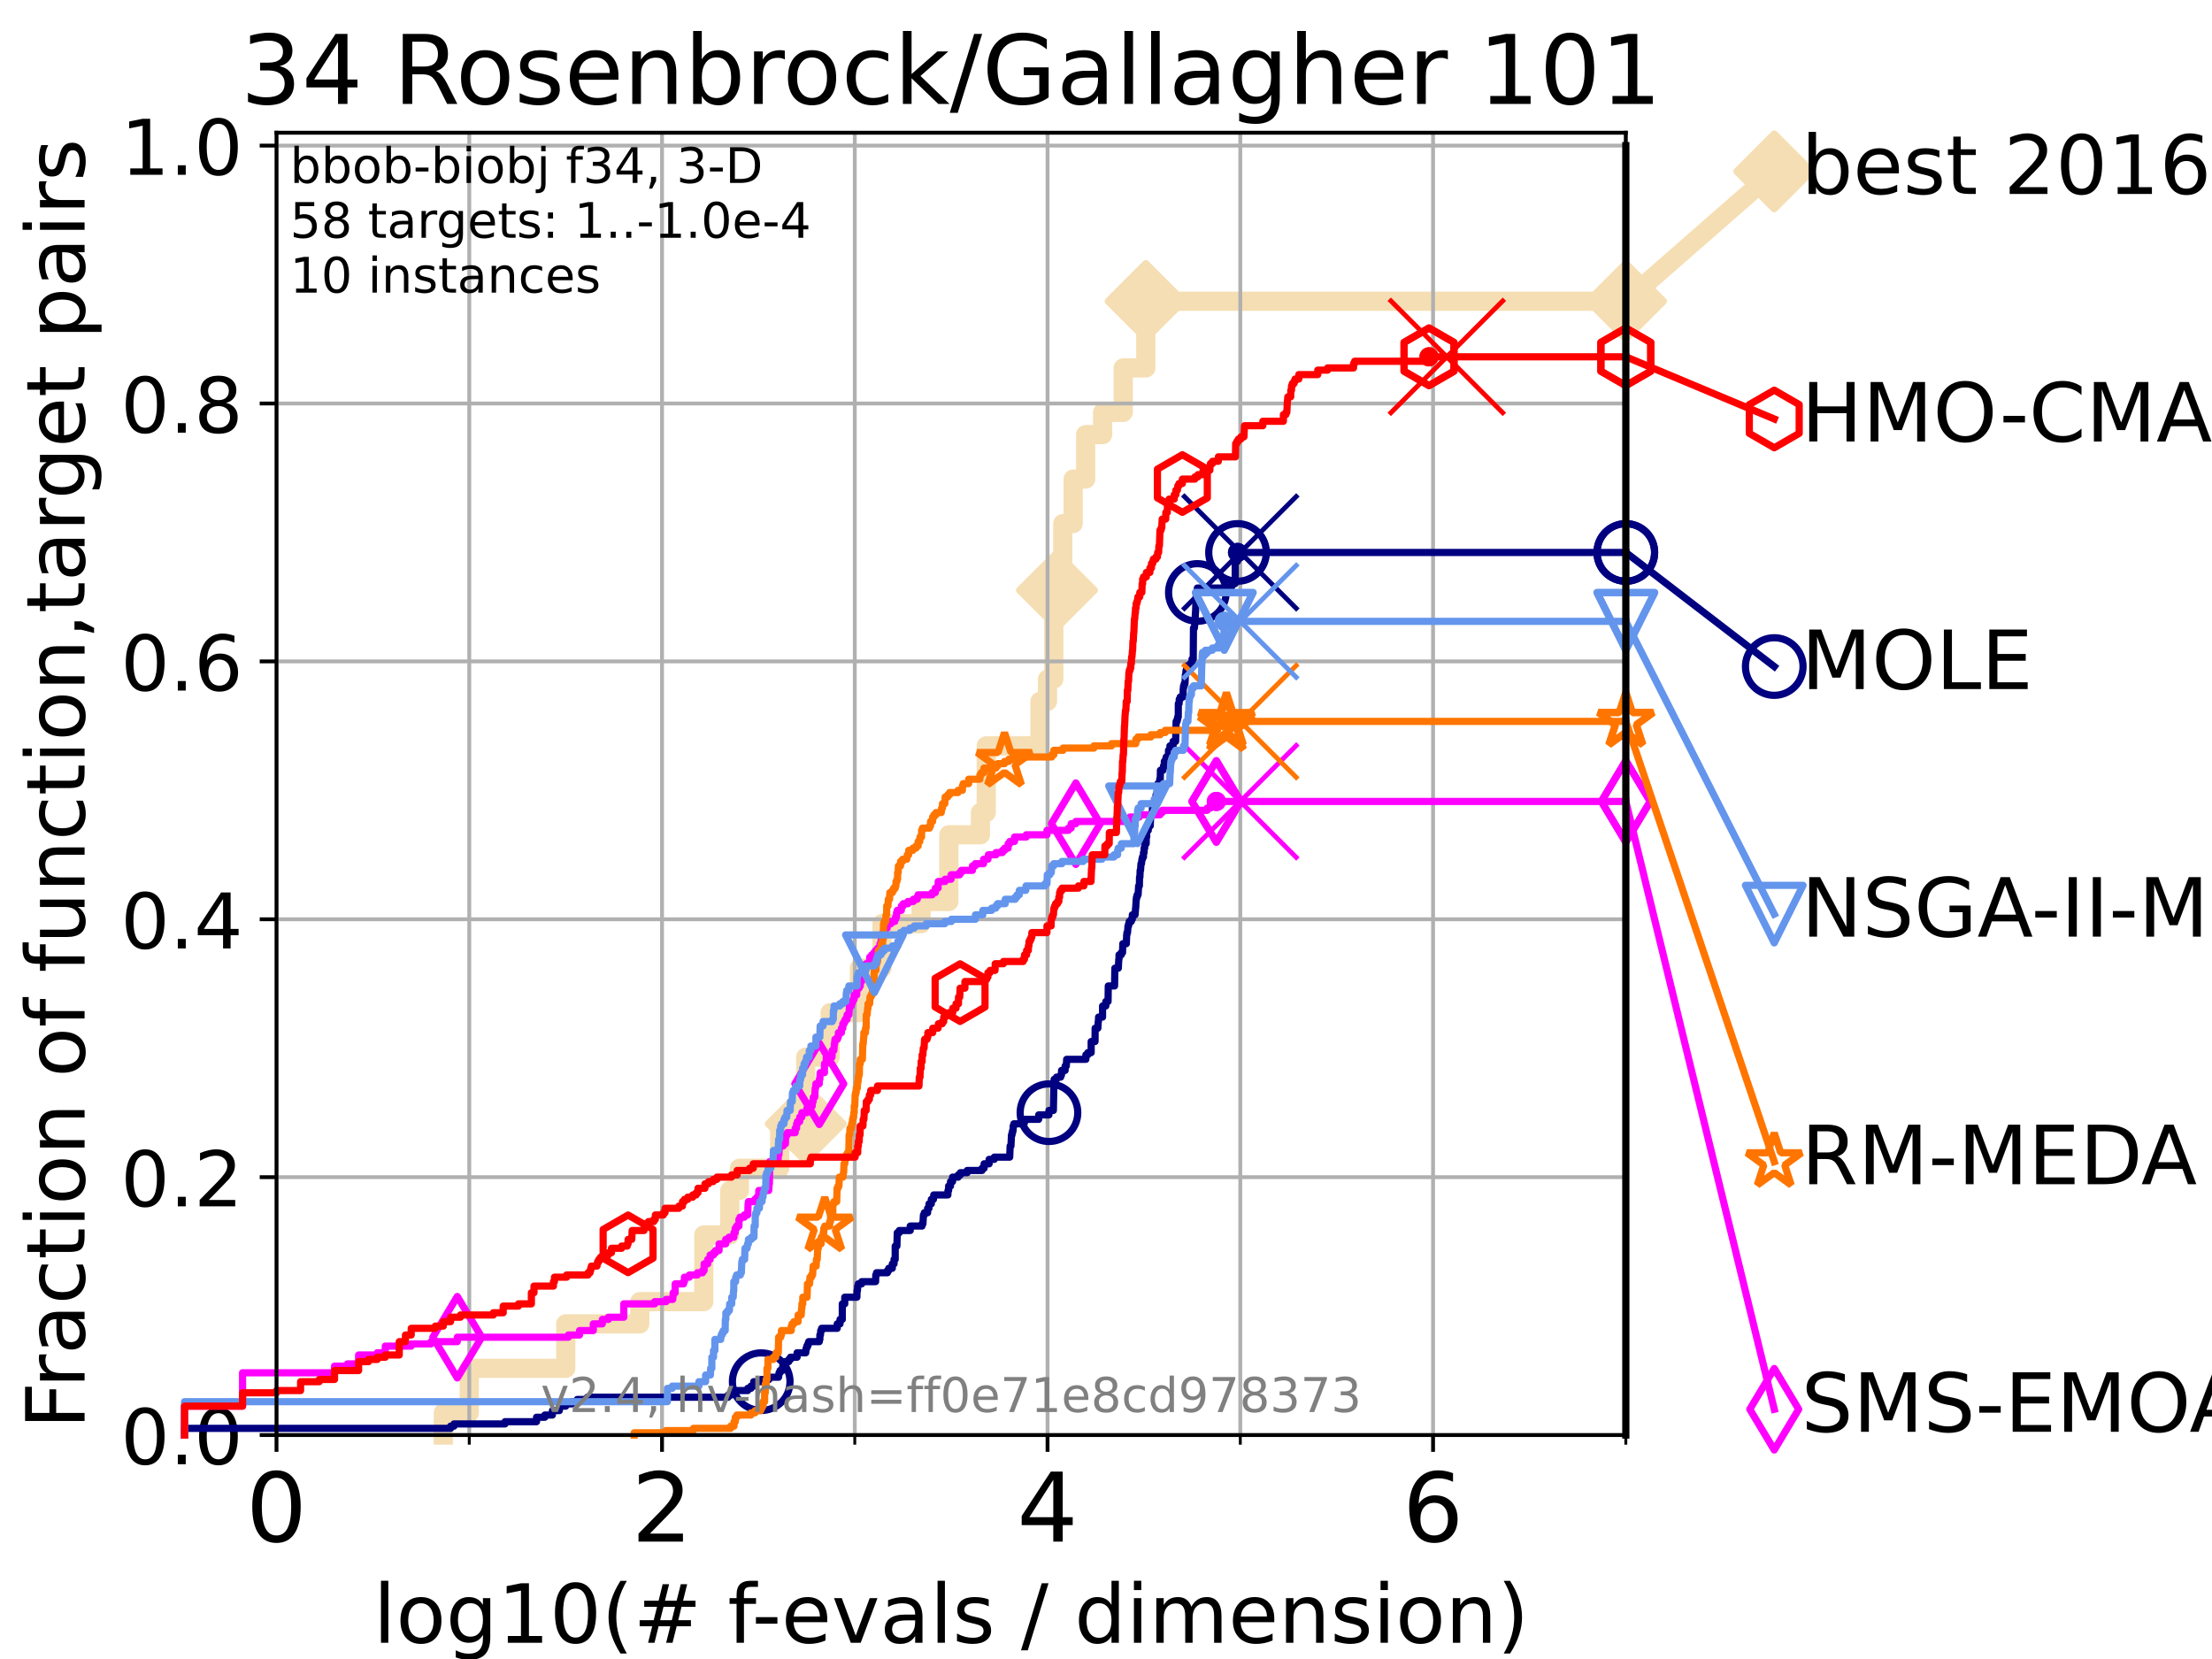<?xml version="1.0" encoding="utf-8" standalone="no"?>
<!DOCTYPE svg PUBLIC "-//W3C//DTD SVG 1.1//EN"
  "http://www.w3.org/Graphics/SVG/1.1/DTD/svg11.dtd">
<!-- Created with matplotlib (https://matplotlib.org/) -->
<svg height="345.6pt" version="1.1" viewBox="0 0 460.8 345.6" width="460.8pt" xmlns="http://www.w3.org/2000/svg" xmlns:xlink="http://www.w3.org/1999/xlink">
 <defs>
  <style type="text/css">*{stroke-linecap:butt;stroke-linejoin:round;}</style>
 </defs>
 <g id="figure_1">
  <g id="patch_1">
   <path d="M 0 345.6 
L 460.8 345.6 
L 460.8 0 
L 0 0 
z
" style="fill:#ffffff;"/>
  </g>
  <g id="axes_1">
   <g id="patch_2">
    <path d="M 57.6 298.944 
L 338.688 298.944 
L 338.688 27.648 
L 57.6 27.648 
z
" style="fill:#ffffff;"/>
   </g>
   <g id="line2d_1">
    <path d="M 92.347 298.944 
L 92.347 294.313 
L 97.755 294.313 
L 97.755 285.05 
L 117.857 285.05 
L 117.857 275.788 
L 133.277 275.788 
L 133.277 271.157 
L 146.609 271.157 
L 146.609 257.263 
L 152.027 257.263 
L 152.027 248.001 
L 154.029 248.001 
L 154.029 243.37 
L 162.418 243.37 
L 162.418 234.107 
L 167.851 234.107 
L 167.851 220.214 
L 172.925 220.214 
L 172.925 210.951 
L 179.017 210.951 
L 179.017 201.689 
L 183.734 201.689 
L 183.734 192.426 
L 191.88 192.426 
L 191.88 187.795 
L 197.66 187.795 
L 197.66 173.901 
L 204.241 173.901 
L 204.241 169.27 
L 205.448 169.27 
L 205.448 155.377 
L 216.64 155.377 
L 216.64 146.114 
L 218.214 146.114 
L 218.214 141.483 
L 219.523 141.483 
L 219.523 127.589 
L 220.186 127.589 
L 220.186 122.958 
L 221.398 122.958 
L 221.398 109.065 
L 223.56 109.065 
L 223.56 99.802 
L 226.165 99.802 
L 226.165 90.54 
L 229.698 90.54 
L 229.698 85.909 
L 233.99 85.909 
L 233.99 76.646 
L 238.689 76.646 
L 238.689 62.753 
L 338.688 62.753 
" style="fill:none;stroke:#f5deb3;stroke-linecap:square;stroke-width:4;"/>
   </g>
   <g id="line2d_2">
    <defs>
     <path d="M -0 7.778 
L 7.778 0 
L 0 -7.778 
L -7.778 -0 
z
" id="md71d8c3262" style="stroke:#f5deb3;stroke-linejoin:miter;stroke-width:1.5;"/>
    </defs>
    <g>
     <use style="fill:#f5deb3;stroke:#f5deb3;stroke-linejoin:miter;stroke-width:1.5;" x="167.851" xlink:href="#md71d8c3262" y="234.107"/>
     <use style="fill:#f5deb3;stroke:#f5deb3;stroke-linejoin:miter;stroke-width:1.5;" x="220.186" xlink:href="#md71d8c3262" y="122.958"/>
     <use style="fill:#f5deb3;stroke:#f5deb3;stroke-linejoin:miter;stroke-width:1.5;" x="238.689" xlink:href="#md71d8c3262" y="62.753"/>
     <use style="fill:#f5deb3;stroke:#f5deb3;stroke-linejoin:miter;stroke-width:1.5;" x="238.689" xlink:href="#md71d8c3262" y="62.753"/>
     <use style="fill:#f5deb3;stroke:#f5deb3;stroke-linejoin:miter;stroke-width:1.5;" x="338.688" xlink:href="#md71d8c3262" y="62.753"/>
    </g>
   </g>
   <g id="line2d_3">
    <path style="fill:none;stroke:#f5deb3;stroke-linecap:square;stroke-width:4;"/>
    <g/>
   </g>
   <g id="line2d_4">
    <path d="M 338.688 62.753 
L 369.608 35.706 
" style="fill:none;stroke:#f5deb3;stroke-linecap:square;stroke-width:4;"/>
    <g>
     <use style="fill:#f5deb3;stroke:#f5deb3;stroke-linejoin:miter;stroke-width:1.5;" x="338.688" xlink:href="#md71d8c3262" y="62.753"/>
     <use style="fill:#f5deb3;stroke:#f5deb3;stroke-linejoin:miter;stroke-width:1.5;" x="369.608" xlink:href="#md71d8c3262" y="35.706"/>
    </g>
   </g>
   <g id="matplotlib.axis_1">
    <g id="xtick_1">
     <g id="line2d_5">
      <path clip-path="url(#pb5d5a7ad50)" d="M 57.6 298.944 
L 57.6 27.648 
" style="fill:none;stroke:#b0b0b0;stroke-linecap:square;stroke-width:0.8;"/>
     </g>
     <g id="line2d_6">
      <defs>
       <path d="M 0 0 
L 0 3.5 
" id="ma34eab20e7" style="stroke:#000000;stroke-width:0.8;"/>
      </defs>
      <g>
       <use style="stroke:#000000;stroke-width:0.8;" x="57.6" xlink:href="#ma34eab20e7" y="298.944"/>
      </g>
     </g>
     <g id="text_1">
      <!-- 0 -->
      <g transform="translate(51.237 321.141)scale(0.2 -0.2)">
       <defs>
        <path d="M 31.781 66.406 
Q 24.172 66.406 20.328 58.906 
Q 16.5 51.422 16.5 36.375 
Q 16.5 21.391 20.328 13.891 
Q 24.172 6.391 31.781 6.391 
Q 39.453 6.391 43.281 13.891 
Q 47.125 21.391 47.125 36.375 
Q 47.125 51.422 43.281 58.906 
Q 39.453 66.406 31.781 66.406 
z
M 31.781 74.219 
Q 44.047 74.219 50.516 64.516 
Q 56.984 54.828 56.984 36.375 
Q 56.984 17.969 50.516 8.266 
Q 44.047 -1.422 31.781 -1.422 
Q 19.531 -1.422 13.062 8.266 
Q 6.594 17.969 6.594 36.375 
Q 6.594 54.828 13.062 64.516 
Q 19.531 74.219 31.781 74.219 
z
" id="DejaVuSans-48"/>
       </defs>
       <use xlink:href="#DejaVuSans-48"/>
      </g>
     </g>
    </g>
    <g id="xtick_2">
     <g id="line2d_7">
      <path clip-path="url(#pb5d5a7ad50)" d="M 137.911 298.944 
L 137.911 27.648 
" style="fill:none;stroke:#b0b0b0;stroke-linecap:square;stroke-width:0.8;"/>
     </g>
     <g id="line2d_8">
      <g>
       <use style="stroke:#000000;stroke-width:0.8;" x="137.911" xlink:href="#ma34eab20e7" y="298.944"/>
      </g>
     </g>
     <g id="text_2">
      <!-- 2 -->
      <g transform="translate(131.548 321.141)scale(0.2 -0.2)">
       <defs>
        <path d="M 19.188 8.297 
L 53.609 8.297 
L 53.609 0 
L 7.328 0 
L 7.328 8.297 
Q 12.938 14.109 22.625 23.891 
Q 32.328 33.688 34.812 36.531 
Q 39.547 41.844 41.422 45.531 
Q 43.312 49.219 43.312 52.781 
Q 43.312 58.594 39.234 62.25 
Q 35.156 65.922 28.609 65.922 
Q 23.969 65.922 18.812 64.312 
Q 13.672 62.703 7.812 59.422 
L 7.812 69.391 
Q 13.766 71.781 18.938 73 
Q 24.125 74.219 28.422 74.219 
Q 39.75 74.219 46.484 68.547 
Q 53.219 62.891 53.219 53.422 
Q 53.219 48.922 51.531 44.891 
Q 49.859 40.875 45.406 35.406 
Q 44.188 33.984 37.641 27.219 
Q 31.109 20.453 19.188 8.297 
z
" id="DejaVuSans-50"/>
       </defs>
       <use xlink:href="#DejaVuSans-50"/>
      </g>
     </g>
    </g>
    <g id="xtick_3">
     <g id="line2d_9">
      <path clip-path="url(#pb5d5a7ad50)" d="M 218.222 298.944 
L 218.222 27.648 
" style="fill:none;stroke:#b0b0b0;stroke-linecap:square;stroke-width:0.8;"/>
     </g>
     <g id="line2d_10">
      <g>
       <use style="stroke:#000000;stroke-width:0.8;" x="218.222" xlink:href="#ma34eab20e7" y="298.944"/>
      </g>
     </g>
     <g id="text_3">
      <!-- 4 -->
      <g transform="translate(211.859 321.141)scale(0.2 -0.2)">
       <defs>
        <path d="M 37.797 64.312 
L 12.891 25.391 
L 37.797 25.391 
z
M 35.203 72.906 
L 47.609 72.906 
L 47.609 25.391 
L 58.016 25.391 
L 58.016 17.188 
L 47.609 17.188 
L 47.609 0 
L 37.797 0 
L 37.797 17.188 
L 4.891 17.188 
L 4.891 26.703 
z
" id="DejaVuSans-52"/>
       </defs>
       <use xlink:href="#DejaVuSans-52"/>
      </g>
     </g>
    </g>
    <g id="xtick_4">
     <g id="line2d_11">
      <path clip-path="url(#pb5d5a7ad50)" d="M 298.533 298.944 
L 298.533 27.648 
" style="fill:none;stroke:#b0b0b0;stroke-linecap:square;stroke-width:0.8;"/>
     </g>
     <g id="line2d_12">
      <g>
       <use style="stroke:#000000;stroke-width:0.8;" x="298.533" xlink:href="#ma34eab20e7" y="298.944"/>
      </g>
     </g>
     <g id="text_4">
      <!-- 6 -->
      <g transform="translate(292.17 321.141)scale(0.2 -0.2)">
       <defs>
        <path d="M 33.016 40.375 
Q 26.375 40.375 22.484 35.828 
Q 18.609 31.297 18.609 23.391 
Q 18.609 15.531 22.484 10.953 
Q 26.375 6.391 33.016 6.391 
Q 39.656 6.391 43.531 10.953 
Q 47.406 15.531 47.406 23.391 
Q 47.406 31.297 43.531 35.828 
Q 39.656 40.375 33.016 40.375 
z
M 52.594 71.297 
L 52.594 62.312 
Q 48.875 64.062 45.094 64.984 
Q 41.312 65.922 37.594 65.922 
Q 27.828 65.922 22.672 59.328 
Q 17.531 52.734 16.797 39.406 
Q 19.672 43.656 24.016 45.922 
Q 28.375 48.188 33.594 48.188 
Q 44.578 48.188 50.953 41.516 
Q 57.328 34.859 57.328 23.391 
Q 57.328 12.156 50.688 5.359 
Q 44.047 -1.422 33.016 -1.422 
Q 20.359 -1.422 13.672 8.266 
Q 6.984 17.969 6.984 36.375 
Q 6.984 53.656 15.188 63.938 
Q 23.391 74.219 37.203 74.219 
Q 40.922 74.219 44.703 73.484 
Q 48.484 72.75 52.594 71.297 
z
" id="DejaVuSans-54"/>
       </defs>
       <use xlink:href="#DejaVuSans-54"/>
      </g>
     </g>
    </g>
    <g id="xtick_5">
     <g id="line2d_13">
      <path clip-path="url(#pb5d5a7ad50)" d="M 97.755 298.944 
L 97.755 27.648 
" style="fill:none;stroke:#b0b0b0;stroke-linecap:square;stroke-width:0.8;"/>
     </g>
     <g id="line2d_14">
      <defs>
       <path d="M 0 0 
L 0 2 
" id="mdd0d8506ee" style="stroke:#000000;stroke-width:0.6;"/>
      </defs>
      <g>
       <use style="stroke:#000000;stroke-width:0.6;" x="97.755" xlink:href="#mdd0d8506ee" y="298.944"/>
      </g>
     </g>
    </g>
    <g id="xtick_6">
     <g id="line2d_15">
      <path clip-path="url(#pb5d5a7ad50)" d="M 178.066 298.944 
L 178.066 27.648 
" style="fill:none;stroke:#b0b0b0;stroke-linecap:square;stroke-width:0.8;"/>
     </g>
     <g id="line2d_16">
      <g>
       <use style="stroke:#000000;stroke-width:0.6;" x="178.066" xlink:href="#mdd0d8506ee" y="298.944"/>
      </g>
     </g>
    </g>
    <g id="xtick_7">
     <g id="line2d_17">
      <path clip-path="url(#pb5d5a7ad50)" d="M 258.377 298.944 
L 258.377 27.648 
" style="fill:none;stroke:#b0b0b0;stroke-linecap:square;stroke-width:0.8;"/>
     </g>
     <g id="line2d_18">
      <g>
       <use style="stroke:#000000;stroke-width:0.6;" x="258.377" xlink:href="#mdd0d8506ee" y="298.944"/>
      </g>
     </g>
    </g>
    <g id="xtick_8">
     <g id="line2d_19">
      <path clip-path="url(#pb5d5a7ad50)" d="M 338.688 298.944 
L 338.688 27.648 
" style="fill:none;stroke:#b0b0b0;stroke-linecap:square;stroke-width:0.8;"/>
     </g>
     <g id="line2d_20">
      <g>
       <use style="stroke:#000000;stroke-width:0.6;" x="338.688" xlink:href="#mdd0d8506ee" y="298.944"/>
      </g>
     </g>
    </g>
    <g id="text_5">
     <!-- log10(# f-evals / dimension) -->
     <g transform="translate(77.764 342.218)scale(0.17 -0.17)">
      <defs>
       <path d="M 9.422 75.984 
L 18.406 75.984 
L 18.406 0 
L 9.422 0 
z
" id="DejaVuSans-108"/>
       <path d="M 30.609 48.391 
Q 23.391 48.391 19.188 42.75 
Q 14.984 37.109 14.984 27.297 
Q 14.984 17.484 19.156 11.844 
Q 23.344 6.203 30.609 6.203 
Q 37.797 6.203 41.984 11.859 
Q 46.188 17.531 46.188 27.297 
Q 46.188 37.016 41.984 42.703 
Q 37.797 48.391 30.609 48.391 
z
M 30.609 56 
Q 42.328 56 49.016 48.375 
Q 55.719 40.766 55.719 27.297 
Q 55.719 13.875 49.016 6.219 
Q 42.328 -1.422 30.609 -1.422 
Q 18.844 -1.422 12.172 6.219 
Q 5.516 13.875 5.516 27.297 
Q 5.516 40.766 12.172 48.375 
Q 18.844 56 30.609 56 
z
" id="DejaVuSans-111"/>
       <path d="M 45.406 27.984 
Q 45.406 37.75 41.375 43.109 
Q 37.359 48.484 30.078 48.484 
Q 22.859 48.484 18.828 43.109 
Q 14.797 37.75 14.797 27.984 
Q 14.797 18.266 18.828 12.891 
Q 22.859 7.516 30.078 7.516 
Q 37.359 7.516 41.375 12.891 
Q 45.406 18.266 45.406 27.984 
z
M 54.391 6.781 
Q 54.391 -7.172 48.188 -13.984 
Q 42 -20.797 29.203 -20.797 
Q 24.469 -20.797 20.266 -20.094 
Q 16.062 -19.391 12.109 -17.922 
L 12.109 -9.188 
Q 16.062 -11.328 19.922 -12.344 
Q 23.781 -13.375 27.781 -13.375 
Q 36.625 -13.375 41.016 -8.766 
Q 45.406 -4.156 45.406 5.172 
L 45.406 9.625 
Q 42.625 4.781 38.281 2.391 
Q 33.938 0 27.875 0 
Q 17.828 0 11.672 7.656 
Q 5.516 15.328 5.516 27.984 
Q 5.516 40.672 11.672 48.328 
Q 17.828 56 27.875 56 
Q 33.938 56 38.281 53.609 
Q 42.625 51.219 45.406 46.391 
L 45.406 54.688 
L 54.391 54.688 
z
" id="DejaVuSans-103"/>
       <path d="M 12.406 8.297 
L 28.516 8.297 
L 28.516 63.922 
L 10.984 60.406 
L 10.984 69.391 
L 28.422 72.906 
L 38.281 72.906 
L 38.281 8.297 
L 54.391 8.297 
L 54.391 0 
L 12.406 0 
z
" id="DejaVuSans-49"/>
       <path d="M 31 75.875 
Q 24.469 64.656 21.281 53.656 
Q 18.109 42.672 18.109 31.391 
Q 18.109 20.125 21.312 9.062 
Q 24.516 -2 31 -13.188 
L 23.188 -13.188 
Q 15.875 -1.703 12.234 9.375 
Q 8.594 20.453 8.594 31.391 
Q 8.594 42.281 12.203 53.312 
Q 15.828 64.359 23.188 75.875 
z
" id="DejaVuSans-40"/>
       <path d="M 51.125 44 
L 36.922 44 
L 32.812 27.688 
L 47.125 27.688 
z
M 43.797 71.781 
L 38.719 51.516 
L 52.984 51.516 
L 58.109 71.781 
L 65.922 71.781 
L 60.891 51.516 
L 76.125 51.516 
L 76.125 44 
L 58.984 44 
L 54.984 27.688 
L 70.516 27.688 
L 70.516 20.219 
L 53.078 20.219 
L 48 0 
L 40.188 0 
L 45.219 20.219 
L 30.906 20.219 
L 25.875 0 
L 18.016 0 
L 23.094 20.219 
L 7.719 20.219 
L 7.719 27.688 
L 24.906 27.688 
L 29 44 
L 13.281 44 
L 13.281 51.516 
L 30.906 51.516 
L 35.891 71.781 
z
" id="DejaVuSans-35"/>
       <path id="DejaVuSans-32"/>
       <path d="M 37.109 75.984 
L 37.109 68.5 
L 28.516 68.5 
Q 23.688 68.5 21.797 66.547 
Q 19.922 64.594 19.922 59.516 
L 19.922 54.688 
L 34.719 54.688 
L 34.719 47.703 
L 19.922 47.703 
L 19.922 0 
L 10.891 0 
L 10.891 47.703 
L 2.297 47.703 
L 2.297 54.688 
L 10.891 54.688 
L 10.891 58.5 
Q 10.891 67.625 15.141 71.797 
Q 19.391 75.984 28.609 75.984 
z
" id="DejaVuSans-102"/>
       <path d="M 4.891 31.391 
L 31.203 31.391 
L 31.203 23.391 
L 4.891 23.391 
z
" id="DejaVuSans-45"/>
       <path d="M 56.203 29.594 
L 56.203 25.203 
L 14.891 25.203 
Q 15.484 15.922 20.484 11.062 
Q 25.484 6.203 34.422 6.203 
Q 39.594 6.203 44.453 7.469 
Q 49.312 8.734 54.109 11.281 
L 54.109 2.781 
Q 49.266 0.734 44.188 -0.344 
Q 39.109 -1.422 33.891 -1.422 
Q 20.797 -1.422 13.156 6.188 
Q 5.516 13.812 5.516 26.812 
Q 5.516 40.234 12.766 48.109 
Q 20.016 56 32.328 56 
Q 43.359 56 49.781 48.891 
Q 56.203 41.797 56.203 29.594 
z
M 47.219 32.234 
Q 47.125 39.594 43.094 43.984 
Q 39.062 48.391 32.422 48.391 
Q 24.906 48.391 20.391 44.141 
Q 15.875 39.891 15.188 32.172 
z
" id="DejaVuSans-101"/>
       <path d="M 2.984 54.688 
L 12.5 54.688 
L 29.594 8.797 
L 46.688 54.688 
L 56.203 54.688 
L 35.688 0 
L 23.484 0 
z
" id="DejaVuSans-118"/>
       <path d="M 34.281 27.484 
Q 23.391 27.484 19.188 25 
Q 14.984 22.516 14.984 16.5 
Q 14.984 11.719 18.141 8.906 
Q 21.297 6.109 26.703 6.109 
Q 34.188 6.109 38.703 11.406 
Q 43.219 16.703 43.219 25.484 
L 43.219 27.484 
z
M 52.203 31.203 
L 52.203 0 
L 43.219 0 
L 43.219 8.297 
Q 40.141 3.328 35.547 0.953 
Q 30.953 -1.422 24.312 -1.422 
Q 15.922 -1.422 10.953 3.297 
Q 6 8.016 6 15.922 
Q 6 25.141 12.172 29.828 
Q 18.359 34.516 30.609 34.516 
L 43.219 34.516 
L 43.219 35.406 
Q 43.219 41.609 39.141 45 
Q 35.062 48.391 27.688 48.391 
Q 23 48.391 18.547 47.266 
Q 14.109 46.141 10.016 43.891 
L 10.016 52.203 
Q 14.938 54.109 19.578 55.047 
Q 24.219 56 28.609 56 
Q 40.484 56 46.344 49.844 
Q 52.203 43.703 52.203 31.203 
z
" id="DejaVuSans-97"/>
       <path d="M 44.281 53.078 
L 44.281 44.578 
Q 40.484 46.531 36.375 47.5 
Q 32.281 48.484 27.875 48.484 
Q 21.188 48.484 17.844 46.438 
Q 14.5 44.391 14.5 40.281 
Q 14.5 37.156 16.891 35.375 
Q 19.281 33.594 26.516 31.984 
L 29.594 31.297 
Q 39.156 29.25 43.188 25.516 
Q 47.219 21.781 47.219 15.094 
Q 47.219 7.469 41.188 3.016 
Q 35.156 -1.422 24.609 -1.422 
Q 20.219 -1.422 15.453 -0.562 
Q 10.688 0.297 5.422 2 
L 5.422 11.281 
Q 10.406 8.688 15.234 7.391 
Q 20.062 6.109 24.812 6.109 
Q 31.156 6.109 34.562 8.281 
Q 37.984 10.453 37.984 14.406 
Q 37.984 18.062 35.516 20.016 
Q 33.062 21.969 24.703 23.781 
L 21.578 24.516 
Q 13.234 26.266 9.516 29.906 
Q 5.812 33.547 5.812 39.891 
Q 5.812 47.609 11.281 51.797 
Q 16.75 56 26.812 56 
Q 31.781 56 36.172 55.266 
Q 40.578 54.547 44.281 53.078 
z
" id="DejaVuSans-115"/>
       <path d="M 25.391 72.906 
L 33.688 72.906 
L 8.297 -9.281 
L 0 -9.281 
z
" id="DejaVuSans-47"/>
       <path d="M 45.406 46.391 
L 45.406 75.984 
L 54.391 75.984 
L 54.391 0 
L 45.406 0 
L 45.406 8.203 
Q 42.578 3.328 38.25 0.953 
Q 33.938 -1.422 27.875 -1.422 
Q 17.969 -1.422 11.734 6.484 
Q 5.516 14.406 5.516 27.297 
Q 5.516 40.188 11.734 48.094 
Q 17.969 56 27.875 56 
Q 33.938 56 38.25 53.625 
Q 42.578 51.266 45.406 46.391 
z
M 14.797 27.297 
Q 14.797 17.391 18.875 11.75 
Q 22.953 6.109 30.078 6.109 
Q 37.203 6.109 41.297 11.75 
Q 45.406 17.391 45.406 27.297 
Q 45.406 37.203 41.297 42.844 
Q 37.203 48.484 30.078 48.484 
Q 22.953 48.484 18.875 42.844 
Q 14.797 37.203 14.797 27.297 
z
" id="DejaVuSans-100"/>
       <path d="M 9.422 54.688 
L 18.406 54.688 
L 18.406 0 
L 9.422 0 
z
M 9.422 75.984 
L 18.406 75.984 
L 18.406 64.594 
L 9.422 64.594 
z
" id="DejaVuSans-105"/>
       <path d="M 52 44.188 
Q 55.375 50.25 60.062 53.125 
Q 64.75 56 71.094 56 
Q 79.641 56 84.281 50.016 
Q 88.922 44.047 88.922 33.016 
L 88.922 0 
L 79.891 0 
L 79.891 32.719 
Q 79.891 40.578 77.094 44.375 
Q 74.312 48.188 68.609 48.188 
Q 61.625 48.188 57.562 43.547 
Q 53.516 38.922 53.516 30.906 
L 53.516 0 
L 44.484 0 
L 44.484 32.719 
Q 44.484 40.625 41.703 44.406 
Q 38.922 48.188 33.109 48.188 
Q 26.219 48.188 22.156 43.531 
Q 18.109 38.875 18.109 30.906 
L 18.109 0 
L 9.078 0 
L 9.078 54.688 
L 18.109 54.688 
L 18.109 46.188 
Q 21.188 51.219 25.484 53.609 
Q 29.781 56 35.688 56 
Q 41.656 56 45.828 52.969 
Q 50 49.953 52 44.188 
z
" id="DejaVuSans-109"/>
       <path d="M 54.891 33.016 
L 54.891 0 
L 45.906 0 
L 45.906 32.719 
Q 45.906 40.484 42.875 44.328 
Q 39.844 48.188 33.797 48.188 
Q 26.516 48.188 22.312 43.547 
Q 18.109 38.922 18.109 30.906 
L 18.109 0 
L 9.078 0 
L 9.078 54.688 
L 18.109 54.688 
L 18.109 46.188 
Q 21.344 51.125 25.703 53.562 
Q 30.078 56 35.797 56 
Q 45.219 56 50.047 50.172 
Q 54.891 44.344 54.891 33.016 
z
" id="DejaVuSans-110"/>
       <path d="M 8.016 75.875 
L 15.828 75.875 
Q 23.141 64.359 26.781 53.312 
Q 30.422 42.281 30.422 31.391 
Q 30.422 20.453 26.781 9.375 
Q 23.141 -1.703 15.828 -13.188 
L 8.016 -13.188 
Q 14.5 -2 17.703 9.062 
Q 20.906 20.125 20.906 31.391 
Q 20.906 42.672 17.703 53.656 
Q 14.5 64.656 8.016 75.875 
z
" id="DejaVuSans-41"/>
      </defs>
      <use xlink:href="#DejaVuSans-108"/>
      <use x="27.783" xlink:href="#DejaVuSans-111"/>
      <use x="88.965" xlink:href="#DejaVuSans-103"/>
      <use x="152.441" xlink:href="#DejaVuSans-49"/>
      <use x="216.064" xlink:href="#DejaVuSans-48"/>
      <use x="279.688" xlink:href="#DejaVuSans-40"/>
      <use x="318.701" xlink:href="#DejaVuSans-35"/>
      <use x="402.49" xlink:href="#DejaVuSans-32"/>
      <use x="434.277" xlink:href="#DejaVuSans-102"/>
      <use x="463.982" xlink:href="#DejaVuSans-45"/>
      <use x="500.066" xlink:href="#DejaVuSans-101"/>
      <use x="561.59" xlink:href="#DejaVuSans-118"/>
      <use x="620.77" xlink:href="#DejaVuSans-97"/>
      <use x="682.049" xlink:href="#DejaVuSans-108"/>
      <use x="709.832" xlink:href="#DejaVuSans-115"/>
      <use x="761.932" xlink:href="#DejaVuSans-32"/>
      <use x="793.719" xlink:href="#DejaVuSans-47"/>
      <use x="827.41" xlink:href="#DejaVuSans-32"/>
      <use x="859.197" xlink:href="#DejaVuSans-100"/>
      <use x="922.674" xlink:href="#DejaVuSans-105"/>
      <use x="950.457" xlink:href="#DejaVuSans-109"/>
      <use x="1047.869" xlink:href="#DejaVuSans-101"/>
      <use x="1109.393" xlink:href="#DejaVuSans-110"/>
      <use x="1172.771" xlink:href="#DejaVuSans-115"/>
      <use x="1224.871" xlink:href="#DejaVuSans-105"/>
      <use x="1252.654" xlink:href="#DejaVuSans-111"/>
      <use x="1313.836" xlink:href="#DejaVuSans-110"/>
      <use x="1377.215" xlink:href="#DejaVuSans-41"/>
     </g>
    </g>
   </g>
   <g id="matplotlib.axis_2">
    <g id="ytick_1">
     <g id="line2d_21">
      <path clip-path="url(#pb5d5a7ad50)" d="M 57.6 298.944 
L 338.688 298.944 
" style="fill:none;stroke:#b0b0b0;stroke-linecap:square;stroke-width:0.8;"/>
     </g>
     <g id="line2d_22">
      <defs>
       <path d="M 0 0 
L -3.5 0 
" id="m9ca6d8d117" style="stroke:#000000;stroke-width:0.8;"/>
      </defs>
      <g>
       <use style="stroke:#000000;stroke-width:0.8;" x="57.6" xlink:href="#m9ca6d8d117" y="298.944"/>
      </g>
     </g>
     <g id="text_6">
      <!-- 0.0 -->
      <g transform="translate(25.155 305.023)scale(0.16 -0.16)">
       <defs>
        <path d="M 10.688 12.406 
L 21 12.406 
L 21 0 
L 10.688 0 
z
" id="DejaVuSans-46"/>
       </defs>
       <use xlink:href="#DejaVuSans-48"/>
       <use x="63.623" xlink:href="#DejaVuSans-46"/>
       <use x="95.41" xlink:href="#DejaVuSans-48"/>
      </g>
     </g>
    </g>
    <g id="ytick_2">
     <g id="line2d_23">
      <path clip-path="url(#pb5d5a7ad50)" d="M 57.6 245.222 
L 338.688 245.222 
" style="fill:none;stroke:#b0b0b0;stroke-linecap:square;stroke-width:0.8;"/>
     </g>
     <g id="line2d_24">
      <g>
       <use style="stroke:#000000;stroke-width:0.8;" x="57.6" xlink:href="#m9ca6d8d117" y="245.222"/>
      </g>
     </g>
     <g id="text_7">
      <!-- 0.2 -->
      <g transform="translate(25.155 251.301)scale(0.16 -0.16)">
       <use xlink:href="#DejaVuSans-48"/>
       <use x="63.623" xlink:href="#DejaVuSans-46"/>
       <use x="95.41" xlink:href="#DejaVuSans-50"/>
      </g>
     </g>
    </g>
    <g id="ytick_3">
     <g id="line2d_25">
      <path clip-path="url(#pb5d5a7ad50)" d="M 57.6 191.5 
L 338.688 191.5 
" style="fill:none;stroke:#b0b0b0;stroke-linecap:square;stroke-width:0.8;"/>
     </g>
     <g id="line2d_26">
      <g>
       <use style="stroke:#000000;stroke-width:0.8;" x="57.6" xlink:href="#m9ca6d8d117" y="191.5"/>
      </g>
     </g>
     <g id="text_8">
      <!-- 0.4 -->
      <g transform="translate(25.155 197.579)scale(0.16 -0.16)">
       <use xlink:href="#DejaVuSans-48"/>
       <use x="63.623" xlink:href="#DejaVuSans-46"/>
       <use x="95.41" xlink:href="#DejaVuSans-52"/>
      </g>
     </g>
    </g>
    <g id="ytick_4">
     <g id="line2d_27">
      <path clip-path="url(#pb5d5a7ad50)" d="M 57.6 137.778 
L 338.688 137.778 
" style="fill:none;stroke:#b0b0b0;stroke-linecap:square;stroke-width:0.8;"/>
     </g>
     <g id="line2d_28">
      <g>
       <use style="stroke:#000000;stroke-width:0.8;" x="57.6" xlink:href="#m9ca6d8d117" y="137.778"/>
      </g>
     </g>
     <g id="text_9">
      <!-- 0.6 -->
      <g transform="translate(25.155 143.857)scale(0.16 -0.16)">
       <use xlink:href="#DejaVuSans-48"/>
       <use x="63.623" xlink:href="#DejaVuSans-46"/>
       <use x="95.41" xlink:href="#DejaVuSans-54"/>
      </g>
     </g>
    </g>
    <g id="ytick_5">
     <g id="line2d_29">
      <path clip-path="url(#pb5d5a7ad50)" d="M 57.6 84.056 
L 338.688 84.056 
" style="fill:none;stroke:#b0b0b0;stroke-linecap:square;stroke-width:0.8;"/>
     </g>
     <g id="line2d_30">
      <g>
       <use style="stroke:#000000;stroke-width:0.8;" x="57.6" xlink:href="#m9ca6d8d117" y="84.056"/>
      </g>
     </g>
     <g id="text_10">
      <!-- 0.8 -->
      <g transform="translate(25.155 90.135)scale(0.16 -0.16)">
       <defs>
        <path d="M 31.781 34.625 
Q 24.75 34.625 20.719 30.859 
Q 16.703 27.094 16.703 20.516 
Q 16.703 13.922 20.719 10.156 
Q 24.75 6.391 31.781 6.391 
Q 38.812 6.391 42.859 10.172 
Q 46.922 13.969 46.922 20.516 
Q 46.922 27.094 42.891 30.859 
Q 38.875 34.625 31.781 34.625 
z
M 21.922 38.812 
Q 15.578 40.375 12.031 44.719 
Q 8.5 49.078 8.5 55.328 
Q 8.5 64.062 14.719 69.141 
Q 20.953 74.219 31.781 74.219 
Q 42.672 74.219 48.875 69.141 
Q 55.078 64.062 55.078 55.328 
Q 55.078 49.078 51.531 44.719 
Q 48 40.375 41.703 38.812 
Q 48.828 37.156 52.797 32.312 
Q 56.781 27.484 56.781 20.516 
Q 56.781 9.906 50.312 4.234 
Q 43.844 -1.422 31.781 -1.422 
Q 19.734 -1.422 13.25 4.234 
Q 6.781 9.906 6.781 20.516 
Q 6.781 27.484 10.781 32.312 
Q 14.797 37.156 21.922 38.812 
z
M 18.312 54.391 
Q 18.312 48.734 21.844 45.562 
Q 25.391 42.391 31.781 42.391 
Q 38.141 42.391 41.719 45.562 
Q 45.312 48.734 45.312 54.391 
Q 45.312 60.062 41.719 63.234 
Q 38.141 66.406 31.781 66.406 
Q 25.391 66.406 21.844 63.234 
Q 18.312 60.062 18.312 54.391 
z
" id="DejaVuSans-56"/>
       </defs>
       <use xlink:href="#DejaVuSans-48"/>
       <use x="63.623" xlink:href="#DejaVuSans-46"/>
       <use x="95.41" xlink:href="#DejaVuSans-56"/>
      </g>
     </g>
    </g>
    <g id="ytick_6">
     <g id="line2d_31">
      <path clip-path="url(#pb5d5a7ad50)" d="M 57.6 30.334 
L 338.688 30.334 
" style="fill:none;stroke:#b0b0b0;stroke-linecap:square;stroke-width:0.8;"/>
     </g>
     <g id="line2d_32">
      <g>
       <use style="stroke:#000000;stroke-width:0.8;" x="57.6" xlink:href="#m9ca6d8d117" y="30.334"/>
      </g>
     </g>
     <g id="text_11">
      <!-- 1.0 -->
      <g transform="translate(25.155 36.413)scale(0.16 -0.16)">
       <use xlink:href="#DejaVuSans-49"/>
       <use x="63.623" xlink:href="#DejaVuSans-46"/>
       <use x="95.41" xlink:href="#DejaVuSans-48"/>
      </g>
     </g>
    </g>
    <g id="text_12">
     <!-- Fraction of function,target pairs -->
     <g transform="translate(17.62 297.681)rotate(-90)scale(0.17 -0.17)">
      <defs>
       <path d="M 9.812 72.906 
L 51.703 72.906 
L 51.703 64.594 
L 19.672 64.594 
L 19.672 43.109 
L 48.578 43.109 
L 48.578 34.812 
L 19.672 34.812 
L 19.672 0 
L 9.812 0 
z
" id="DejaVuSans-70"/>
       <path d="M 41.109 46.297 
Q 39.594 47.172 37.812 47.578 
Q 36.031 48 33.891 48 
Q 26.266 48 22.188 43.047 
Q 18.109 38.094 18.109 28.812 
L 18.109 0 
L 9.078 0 
L 9.078 54.688 
L 18.109 54.688 
L 18.109 46.188 
Q 20.953 51.172 25.484 53.578 
Q 30.031 56 36.531 56 
Q 37.453 56 38.578 55.875 
Q 39.703 55.766 41.062 55.516 
z
" id="DejaVuSans-114"/>
       <path d="M 48.781 52.594 
L 48.781 44.188 
Q 44.969 46.297 41.141 47.344 
Q 37.312 48.391 33.406 48.391 
Q 24.656 48.391 19.812 42.844 
Q 14.984 37.312 14.984 27.297 
Q 14.984 17.281 19.812 11.734 
Q 24.656 6.203 33.406 6.203 
Q 37.312 6.203 41.141 7.25 
Q 44.969 8.297 48.781 10.406 
L 48.781 2.094 
Q 45.016 0.344 40.984 -0.531 
Q 36.969 -1.422 32.422 -1.422 
Q 20.062 -1.422 12.781 6.344 
Q 5.516 14.109 5.516 27.297 
Q 5.516 40.672 12.859 48.328 
Q 20.219 56 33.016 56 
Q 37.156 56 41.109 55.141 
Q 45.062 54.297 48.781 52.594 
z
" id="DejaVuSans-99"/>
       <path d="M 18.312 70.219 
L 18.312 54.688 
L 36.812 54.688 
L 36.812 47.703 
L 18.312 47.703 
L 18.312 18.016 
Q 18.312 11.328 20.141 9.422 
Q 21.969 7.516 27.594 7.516 
L 36.812 7.516 
L 36.812 0 
L 27.594 0 
Q 17.188 0 13.234 3.875 
Q 9.281 7.766 9.281 18.016 
L 9.281 47.703 
L 2.688 47.703 
L 2.688 54.688 
L 9.281 54.688 
L 9.281 70.219 
z
" id="DejaVuSans-116"/>
       <path d="M 8.5 21.578 
L 8.5 54.688 
L 17.484 54.688 
L 17.484 21.922 
Q 17.484 14.156 20.5 10.266 
Q 23.531 6.391 29.594 6.391 
Q 36.859 6.391 41.078 11.031 
Q 45.312 15.672 45.312 23.688 
L 45.312 54.688 
L 54.297 54.688 
L 54.297 0 
L 45.312 0 
L 45.312 8.406 
Q 42.047 3.422 37.719 1 
Q 33.406 -1.422 27.688 -1.422 
Q 18.266 -1.422 13.375 4.438 
Q 8.5 10.297 8.5 21.578 
z
M 31.109 56 
z
" id="DejaVuSans-117"/>
       <path d="M 11.719 12.406 
L 22.016 12.406 
L 22.016 4 
L 14.016 -11.625 
L 7.719 -11.625 
L 11.719 4 
z
" id="DejaVuSans-44"/>
       <path d="M 18.109 8.203 
L 18.109 -20.797 
L 9.078 -20.797 
L 9.078 54.688 
L 18.109 54.688 
L 18.109 46.391 
Q 20.953 51.266 25.266 53.625 
Q 29.594 56 35.594 56 
Q 45.562 56 51.781 48.094 
Q 58.016 40.188 58.016 27.297 
Q 58.016 14.406 51.781 6.484 
Q 45.562 -1.422 35.594 -1.422 
Q 29.594 -1.422 25.266 0.953 
Q 20.953 3.328 18.109 8.203 
z
M 48.688 27.297 
Q 48.688 37.203 44.609 42.844 
Q 40.531 48.484 33.406 48.484 
Q 26.266 48.484 22.188 42.844 
Q 18.109 37.203 18.109 27.297 
Q 18.109 17.391 22.188 11.75 
Q 26.266 6.109 33.406 6.109 
Q 40.531 6.109 44.609 11.75 
Q 48.688 17.391 48.688 27.297 
z
" id="DejaVuSans-112"/>
      </defs>
      <use xlink:href="#DejaVuSans-70"/>
      <use x="50.27" xlink:href="#DejaVuSans-114"/>
      <use x="91.383" xlink:href="#DejaVuSans-97"/>
      <use x="152.662" xlink:href="#DejaVuSans-99"/>
      <use x="207.643" xlink:href="#DejaVuSans-116"/>
      <use x="246.852" xlink:href="#DejaVuSans-105"/>
      <use x="274.635" xlink:href="#DejaVuSans-111"/>
      <use x="335.816" xlink:href="#DejaVuSans-110"/>
      <use x="399.195" xlink:href="#DejaVuSans-32"/>
      <use x="430.982" xlink:href="#DejaVuSans-111"/>
      <use x="492.164" xlink:href="#DejaVuSans-102"/>
      <use x="527.369" xlink:href="#DejaVuSans-32"/>
      <use x="559.156" xlink:href="#DejaVuSans-102"/>
      <use x="594.361" xlink:href="#DejaVuSans-117"/>
      <use x="657.74" xlink:href="#DejaVuSans-110"/>
      <use x="721.119" xlink:href="#DejaVuSans-99"/>
      <use x="776.1" xlink:href="#DejaVuSans-116"/>
      <use x="815.309" xlink:href="#DejaVuSans-105"/>
      <use x="843.092" xlink:href="#DejaVuSans-111"/>
      <use x="904.273" xlink:href="#DejaVuSans-110"/>
      <use x="967.652" xlink:href="#DejaVuSans-44"/>
      <use x="999.439" xlink:href="#DejaVuSans-116"/>
      <use x="1038.648" xlink:href="#DejaVuSans-97"/>
      <use x="1099.928" xlink:href="#DejaVuSans-114"/>
      <use x="1139.291" xlink:href="#DejaVuSans-103"/>
      <use x="1202.768" xlink:href="#DejaVuSans-101"/>
      <use x="1264.291" xlink:href="#DejaVuSans-116"/>
      <use x="1303.5" xlink:href="#DejaVuSans-32"/>
      <use x="1335.287" xlink:href="#DejaVuSans-112"/>
      <use x="1398.764" xlink:href="#DejaVuSans-97"/>
      <use x="1460.043" xlink:href="#DejaVuSans-105"/>
      <use x="1487.826" xlink:href="#DejaVuSans-114"/>
      <use x="1528.939" xlink:href="#DejaVuSans-115"/>
     </g>
    </g>
   </g>
   <g id="line2d_33">
    <defs>
     <path d="M 0 1.5 
C 0.398 1.5 0.779 1.342 1.061 1.061 
C 1.342 0.779 1.5 0.398 1.5 0 
C 1.5 -0.398 1.342 -0.779 1.061 -1.061 
C 0.779 -1.342 0.398 -1.5 0 -1.5 
C -0.398 -1.5 -0.779 -1.342 -1.061 -1.061 
C -1.342 -0.779 -1.5 -0.398 -1.5 0 
C -1.5 0.398 -1.342 0.779 -1.061 1.061 
C -0.779 1.342 -0.398 1.5 0 1.5 
z
" id="m30065ce56c" style="stroke:#f5deb3;"/>
    </defs>
    <g>
     <use style="fill:#f5deb3;stroke:#f5deb3;" x="238.689" xlink:href="#m30065ce56c" y="62.753"/>
     <use style="fill:#f5deb3;stroke:#f5deb3;" x="238.689" xlink:href="#m30065ce56c" y="62.753"/>
    </g>
   </g>
   <g id="line2d_34">
    <defs>
     <path d="M 0 1.5 
C 0.398 1.5 0.779 1.342 1.061 1.061 
C 1.342 0.779 1.5 0.398 1.5 0 
C 1.5 -0.398 1.342 -0.779 1.061 -1.061 
C 0.779 -1.342 0.398 -1.5 0 -1.5 
C -0.398 -1.5 -0.779 -1.342 -1.061 -1.061 
C -1.342 -0.779 -1.5 -0.398 -1.5 0 
C -1.5 0.398 -1.342 0.779 -1.061 1.061 
C -0.779 1.342 -0.398 1.5 0 1.5 
z
" id="mc29397d2bf" style="stroke:#000080;"/>
    </defs>
    <g>
     <use style="fill:#000080;stroke:#000080;" x="257.802" xlink:href="#mc29397d2bf" y="115.085"/>
     <use style="fill:#000080;stroke:#000080;" x="257.802" xlink:href="#mc29397d2bf" y="115.085"/>
    </g>
   </g>
   <g id="line2d_35">
    <path d="M 38.441 298.944 
L 38.441 297.555 
L 93.864 297.555 
L 93.864 297.092 
L 94.576 297.092 
L 94.576 296.628 
L 105.21 296.628 
L 105.21 296.165 
L 111.768 296.165 
L 111.768 295.239 
L 113.501 295.239 
L 113.501 294.776 
L 115.077 294.776 
L 115.077 293.85 
L 116.523 293.85 
L 116.523 292.923 
L 117.857 292.923 
L 117.857 292.46 
L 119.097 292.46 
L 119.097 291.997 
L 120.255 291.997 
L 120.255 291.534 
L 122.362 291.534 
L 122.362 291.071 
L 151.687 291.071 
L 151.687 290.608 
L 152.36 290.608 
L 152.36 290.145 
L 152.712 290.145 
L 152.712 289.682 
L 155.763 289.682 
L 155.763 289.218 
L 156.439 289.218 
L 156.439 288.755 
L 157.012 288.755 
L 157.012 287.829 
L 158.573 287.829 
L 158.573 287.366 
L 160.201 287.366 
L 160.201 286.903 
L 162.188 286.903 
L 162.289 285.977 
L 162.489 285.977 
L 162.489 285.514 
L 162.979 285.514 
L 163.048 284.587 
L 163.456 284.587 
L 163.456 283.661 
L 164.308 283.661 
L 164.308 283.198 
L 164.663 283.198 
L 164.663 282.735 
L 166.048 282.735 
L 166.048 281.809 
L 167.851 281.809 
L 167.923 280.882 
L 168.068 280.882 
L 168.068 280.419 
L 168.284 280.419 
L 168.284 279.956 
L 168.466 279.956 
L 168.466 279.493 
L 170.67 279.493 
L 170.67 279.03 
L 170.794 279.03 
L 170.794 278.104 
L 170.917 278.104 
L 170.978 277.177 
L 171.16 277.177 
L 171.16 276.714 
L 174.406 276.714 
L 174.406 275.788 
L 174.991 275.788 
L 174.991 274.862 
L 175.463 274.862 
L 175.463 271.62 
L 175.975 271.62 
L 175.975 270.231 
L 178.508 270.231 
L 178.548 268.841 
L 178.627 268.841 
L 178.666 267.915 
L 178.784 267.915 
L 178.784 267.452 
L 179.505 267.452 
L 179.505 266.989 
L 182.408 266.989 
L 182.439 265.599 
L 182.597 265.599 
L 182.597 265.136 
L 184.872 265.136 
L 184.872 264.673 
L 185.141 264.673 
L 185.141 264.21 
L 185.885 264.21 
L 185.885 263.284 
L 186.241 263.284 
L 186.241 262.357 
L 186.487 262.357 
L 186.487 259.579 
L 186.842 259.579 
L 186.915 256.8 
L 187.341 256.8 
L 187.341 256.337 
L 189.614 256.337 
L 189.614 255.411 
L 192.068 255.411 
L 192.068 254.948 
L 192.262 254.948 
L 192.37 253.095 
L 192.559 253.095 
L 192.559 252.632 
L 193.239 252.632 
L 193.239 251.706 
L 193.527 251.706 
L 193.527 250.779 
L 194.008 250.779 
L 194.008 249.853 
L 194.453 249.853 
L 194.516 248.927 
L 197.46 248.927 
L 197.481 248.001 
L 197.616 248.001 
L 197.616 247.075 
L 198.008 247.075 
L 198.008 246.148 
L 198.434 246.148 
L 198.434 245.222 
L 199.605 245.222 
L 199.605 244.759 
L 200.064 244.759 
L 200.064 244.296 
L 201.485 244.296 
L 201.485 243.833 
L 204.569 243.833 
L 204.569 243.37 
L 205.008 243.37 
L 205.008 242.443 
L 206.052 242.443 
L 206.052 241.517 
L 207.127 241.517 
L 207.127 241.054 
L 210.34 241.054 
L 210.429 238.738 
L 210.6 238.738 
L 210.71 236.423 
L 210.827 236.423 
L 210.827 235.96 
L 210.942 235.96 
L 210.942 235.496 
L 211.055 235.496 
L 211.055 234.57 
L 211.204 234.57 
L 211.204 234.107 
L 213.343 234.107 
L 213.343 233.644 
L 213.514 233.644 
L 213.514 233.181 
L 216.376 233.181 
L 216.376 232.255 
L 218.51 232.255 
L 218.518 231.328 
L 219.434 231.328 
L 219.538 226.234 
L 219.546 226.234 
L 219.597 224.845 
L 220.093 224.845 
L 220.093 224.382 
L 220.961 224.382 
L 220.961 223.918 
L 221.136 223.918 
L 221.136 222.992 
L 221.886 222.992 
L 221.886 222.066 
L 222.132 222.066 
L 222.203 220.677 
L 226.205 220.677 
L 226.205 219.75 
L 226.607 219.75 
L 226.607 219.287 
L 227.309 219.287 
L 227.309 216.972 
L 228.116 216.972 
L 228.138 214.193 
L 228.703 214.193 
L 228.784 212.804 
L 228.816 212.804 
L 228.854 211.877 
L 229.681 211.877 
L 229.687 209.562 
L 230.361 209.562 
L 230.361 208.635 
L 230.827 208.635 
L 230.874 205.394 
L 232.182 205.394 
L 232.248 201.689 
L 232.97 201.689 
L 233.064 199.836 
L 233.114 199.836 
L 233.114 198.91 
L 233.576 198.91 
L 233.576 198.447 
L 233.843 198.447 
L 233.902 196.594 
L 234.635 196.594 
L 234.707 194.742 
L 234.76 194.742 
L 234.76 194.279 
L 234.888 194.279 
L 234.985 192.889 
L 235.113 192.889 
L 235.113 192.426 
L 235.231 192.426 
L 235.231 191.963 
L 235.662 191.963 
L 235.662 191.5 
L 235.883 191.5 
L 235.883 190.574 
L 236.454 190.574 
L 236.564 189.184 
L 236.586 189.184 
L 236.689 187.332 
L 236.746 187.332 
L 236.746 186.869 
L 236.888 186.869 
L 236.888 186.406 
L 237.086 186.406 
L 237.197 184.553 
L 237.353 184.553 
L 237.387 182.701 
L 237.468 182.701 
L 237.512 181.311 
L 237.597 181.311 
L 237.688 179.922 
L 237.793 179.922 
L 237.883 178.996 
L 237.987 178.996 
L 237.987 178.533 
L 238.205 178.533 
L 238.205 177.606 
L 238.335 177.606 
L 238.335 176.68 
L 238.461 176.68 
L 238.484 175.754 
L 238.766 175.754 
L 238.786 174.365 
L 238.877 174.365 
L 238.888 172.975 
L 239.209 172.975 
L 239.209 172.049 
L 239.615 172.049 
L 239.698 170.196 
L 239.767 170.196 
L 239.767 169.733 
L 239.948 169.733 
L 239.948 169.27 
L 240.074 169.27 
L 240.074 168.344 
L 240.386 168.344 
L 240.386 167.881 
L 240.764 167.881 
L 240.825 165.565 
L 241 165.565 
L 241 165.102 
L 241.139 165.102 
L 241.198 163.25 
L 241.528 163.25 
L 241.6 162.323 
L 241.702 162.323 
L 241.736 160.471 
L 242.259 160.471 
L 242.259 160.008 
L 242.379 160.008 
L 242.379 159.545 
L 242.55 159.545 
L 242.55 158.618 
L 242.818 158.618 
L 242.818 158.155 
L 242.94 158.155 
L 242.94 157.692 
L 243.407 157.692 
L 243.419 156.303 
L 243.719 156.303 
L 243.719 155.377 
L 244.375 155.377 
L 244.375 154.45 
L 244.906 154.45 
L 245.007 150.282 
L 245.215 150.282 
L 245.215 149.819 
L 245.338 149.819 
L 245.338 149.356 
L 245.457 149.356 
L 245.469 146.577 
L 245.629 146.577 
L 245.659 145.651 
L 245.868 145.651 
L 245.868 145.188 
L 246.438 145.188 
L 246.497 143.336 
L 246.55 143.336 
L 246.55 142.872 
L 246.704 142.872 
L 246.704 142.409 
L 246.863 142.409 
L 246.939 140.557 
L 246.995 140.557 
L 247.081 139.631 
L 247.173 139.631 
L 247.233 138.704 
L 247.966 138.704 
L 247.966 138.241 
L 248.32 138.241 
L 248.32 137.315 
L 248.57 137.315 
L 248.622 130.831 
L 248.812 130.831 
L 248.909 129.905 
L 248.931 129.905 
L 249.029 127.589 
L 249.057 127.589 
L 249.147 124.811 
L 249.171 124.811 
L 249.208 123.421 
L 249.434 123.421 
L 249.434 122.495 
L 256.457 122.495 
L 256.457 122.032 
L 256.692 122.032 
L 256.692 121.569 
L 257.316 121.569 
L 257.322 116.938 
L 257.798 116.938 
L 257.802 115.085 
L 338.688 115.085 
L 338.688 115.085 
" style="fill:none;stroke:#000080;stroke-linecap:square;stroke-width:1.5;"/>
   </g>
   <g id="line2d_36">
    <defs>
     <path d="M 0 6 
C 1.591 6 3.117 5.368 4.243 4.243 
C 5.368 3.117 6 1.591 6 0 
C 6 -1.591 5.368 -3.117 4.243 -4.243 
C 3.117 -5.368 1.591 -6 0 -6 
C -1.591 -6 -3.117 -5.368 -4.243 -4.243 
C -5.368 -3.117 -6 -1.591 -6 0 
C -6 1.591 -5.368 3.117 -4.243 4.243 
C -3.117 5.368 -1.591 6 0 6 
z
" id="me0eef70b9b" style="stroke:#000080;stroke-width:1.5;"/>
    </defs>
    <g>
     <use style="fill-opacity:0;stroke:#000080;stroke-width:1.5;" x="158.573" xlink:href="#me0eef70b9b" y="287.829"/>
     <use style="fill-opacity:0;stroke:#000080;stroke-width:1.5;" x="218.518" xlink:href="#me0eef70b9b" y="231.792"/>
     <use style="fill-opacity:0;stroke:#000080;stroke-width:1.5;" x="249.434" xlink:href="#me0eef70b9b" y="123.421"/>
     <use style="fill-opacity:0;stroke:#000080;stroke-width:1.5;" x="257.802" xlink:href="#me0eef70b9b" y="115.085"/>
     <use style="fill-opacity:0;stroke:#000080;stroke-width:1.5;" x="338.688" xlink:href="#me0eef70b9b" y="115.085"/>
    </g>
   </g>
   <g id="line2d_37">
    <path style="fill:none;stroke:#000080;stroke-linecap:square;stroke-width:1.5;"/>
    <g/>
   </g>
   <g id="line2d_38">
    <path clip-path="url(#pb5d5a7ad50)" d="M 258.377 115.085 
" style="fill:none;stroke:#000080;stroke-linecap:square;stroke-width:1.5;"/>
    <defs>
     <path d="M -12 12 
L 12 -12 
M -12 -12 
L 12 12 
" id="mcbd475347b" style="stroke:#000080;"/>
    </defs>
    <g clip-path="url(#pb5d5a7ad50)">
     <use style="fill:#000080;stroke:#000080;" x="258.377" xlink:href="#mcbd475347b" y="115.085"/>
    </g>
   </g>
   <g id="line2d_39">
    <defs>
     <path d="M 0 1.5 
C 0.398 1.5 0.779 1.342 1.061 1.061 
C 1.342 0.779 1.5 0.398 1.5 0 
C 1.5 -0.398 1.342 -0.779 1.061 -1.061 
C 0.779 -1.342 0.398 -1.5 0 -1.5 
C -0.398 -1.5 -0.779 -1.342 -1.061 -1.061 
C -1.342 -0.779 -1.5 -0.398 -1.5 0 
C -1.5 0.398 -1.342 0.779 -1.061 1.061 
C -0.779 1.342 -0.398 1.5 0 1.5 
z
" id="m48e4efb523" style="stroke:#ff00ff;"/>
    </defs>
    <g>
     <use style="fill:#ff00ff;stroke:#ff00ff;" x="253.388" xlink:href="#m48e4efb523" y="166.955"/>
     <use style="fill:#ff00ff;stroke:#ff00ff;" x="253.388" xlink:href="#m48e4efb523" y="166.955"/>
    </g>
   </g>
   <g id="line2d_40">
    <path d="M 38.441 298.944 
L 38.441 292.923 
L 50.529 292.923 
L 50.529 285.977 
L 69.688 285.977 
L 69.688 284.587 
L 72.376 284.587 
L 72.376 284.124 
L 74.705 284.124 
L 74.705 282.272 
L 78.596 282.272 
L 78.596 281.809 
L 80.259 281.809 
L 80.259 280.419 
L 85.667 280.419 
L 85.667 279.956 
L 89.79 279.956 
L 89.79 279.493 
L 95.26 279.493 
L 95.26 278.567 
L 118.4 278.567 
L 118.4 278.104 
L 120.728 278.104 
L 120.728 277.177 
L 123.594 277.177 
L 123.594 275.788 
L 125.471 275.788 
L 125.471 274.862 
L 126.729 274.862 
L 126.729 274.399 
L 129.945 274.399 
L 129.945 271.62 
L 136.393 271.62 
L 136.393 271.157 
L 138.762 271.157 
L 138.762 270.694 
L 140.145 270.694 
L 140.247 269.304 
L 140.649 269.304 
L 140.649 267.452 
L 142.397 267.452 
L 142.397 266.989 
L 142.576 266.989 
L 142.576 266.062 
L 143.612 266.062 
L 143.612 265.599 
L 145.289 265.599 
L 145.289 265.136 
L 146.36 265.136 
L 146.36 264.673 
L 146.679 264.673 
L 146.679 263.284 
L 147.436 263.284 
L 147.436 262.357 
L 147.934 262.357 
L 147.934 261.431 
L 148.639 261.431 
L 148.639 260.968 
L 149.074 260.968 
L 149.074 260.505 
L 149.794 260.505 
L 149.794 259.116 
L 151.179 259.116 
L 151.179 258.189 
L 151.871 258.189 
L 151.871 257.726 
L 152.885 257.726 
L 152.885 256.8 
L 153.154 256.8 
L 153.154 255.874 
L 153.443 255.874 
L 153.443 255.411 
L 153.937 255.411 
L 153.937 254.021 
L 154.167 254.021 
L 154.167 253.558 
L 155.059 253.558 
L 155.059 253.095 
L 155.763 253.095 
L 155.846 250.779 
L 155.908 250.779 
L 155.908 250.316 
L 157.224 250.316 
L 157.224 249.853 
L 157.679 249.853 
L 157.679 249.39 
L 158.068 249.39 
L 158.068 248.001 
L 160.136 248.001 
L 160.233 246.611 
L 160.282 246.611 
L 160.346 241.98 
L 161.794 241.98 
L 161.794 241.517 
L 162.101 241.517 
L 162.101 240.591 
L 162.26 240.591 
L 162.346 238.738 
L 163.144 238.738 
L 163.144 238.275 
L 163.616 238.275 
L 163.643 236.886 
L 163.762 236.886 
L 163.762 236.423 
L 164.011 236.423 
L 164.011 235.96 
L 165.65 235.96 
L 165.65 235.033 
L 165.943 235.033 
L 165.943 234.107 
L 166.117 234.107 
L 166.117 233.644 
L 166.595 233.644 
L 166.595 232.718 
L 167.038 232.718 
L 167.038 231.792 
L 168.099 231.792 
L 168.099 230.865 
L 168.627 230.865 
L 168.627 230.402 
L 169.206 230.402 
L 169.206 229.476 
L 169.389 229.476 
L 169.437 228.55 
L 169.73 228.55 
L 169.823 226.697 
L 169.898 226.697 
L 169.963 225.771 
L 170.67 225.771 
L 170.67 224.845 
L 170.785 224.845 
L 170.864 223.455 
L 171.746 223.455 
L 171.746 221.603 
L 172.102 221.603 
L 172.126 220.214 
L 173.326 220.214 
L 173.372 218.824 
L 173.711 218.824 
L 173.808 217.435 
L 173.867 217.435 
L 173.933 216.509 
L 174.449 216.509 
L 174.449 216.045 
L 174.648 216.045 
L 174.648 215.119 
L 175.287 215.119 
L 175.287 214.193 
L 175.577 214.193 
L 175.577 213.267 
L 175.85 213.267 
L 175.85 212.804 
L 176.067 212.804 
L 176.067 212.34 
L 176.46 212.34 
L 176.46 211.414 
L 176.851 211.414 
L 176.95 209.562 
L 177.354 209.562 
L 177.354 209.099 
L 177.469 209.099 
L 177.469 208.635 
L 177.702 208.635 
L 177.702 208.172 
L 177.932 208.172 
L 177.932 207.246 
L 178.474 207.246 
L 178.503 205.857 
L 178.956 205.857 
L 178.956 205.394 
L 179.214 205.394 
L 179.241 204.467 
L 179.489 204.467 
L 179.58 203.541 
L 179.617 203.541 
L 179.713 201.689 
L 180.177 201.689 
L 180.177 201.226 
L 180.392 201.226 
L 180.392 200.762 
L 181.11 200.762 
L 181.192 199.373 
L 181.596 199.373 
L 181.596 198.91 
L 182.051 198.91 
L 182.051 198.447 
L 182.385 198.447 
L 182.385 197.984 
L 182.82 197.984 
L 182.82 197.521 
L 183.321 197.521 
L 183.321 196.594 
L 183.565 196.594 
L 183.565 195.668 
L 183.692 195.668 
L 183.692 194.742 
L 183.897 194.742 
L 183.897 194.279 
L 184.316 194.279 
L 184.316 193.353 
L 184.809 193.353 
L 184.809 192.889 
L 184.931 192.889 
L 184.931 192.426 
L 185.604 192.426 
L 185.604 191.963 
L 186.4 191.963 
L 186.4 191.5 
L 186.562 191.5 
L 186.562 191.037 
L 186.768 191.037 
L 186.768 190.111 
L 186.908 190.111 
L 186.908 189.648 
L 187.769 189.648 
L 187.769 188.721 
L 188.151 188.721 
L 188.151 188.258 
L 189.146 188.258 
L 189.146 187.795 
L 190.264 187.795 
L 190.264 187.332 
L 191.074 187.332 
L 191.074 186.869 
L 191.247 186.869 
L 191.247 186.406 
L 194.175 186.406 
L 194.175 185.943 
L 194.852 185.943 
L 194.852 185.016 
L 195.42 185.016 
L 195.446 183.627 
L 196.887 183.627 
L 196.887 183.164 
L 198.115 183.164 
L 198.115 182.238 
L 199.912 182.238 
L 199.912 181.775 
L 200.261 181.775 
L 200.261 181.311 
L 202.579 181.311 
L 202.579 180.385 
L 203.157 180.385 
L 203.157 179.922 
L 204.888 179.922 
L 204.888 178.996 
L 205.809 178.996 
L 205.894 178.07 
L 207.486 178.07 
L 207.486 177.606 
L 208.823 177.606 
L 208.823 177.143 
L 209.275 177.143 
L 209.275 176.68 
L 210.015 176.68 
L 210.015 175.754 
L 210.354 175.754 
L 210.354 175.291 
L 211.346 175.291 
L 211.346 174.365 
L 213.785 174.365 
L 213.785 173.901 
L 218.104 173.901 
L 218.104 172.975 
L 222.571 172.975 
L 222.571 172.512 
L 223.143 172.512 
L 223.143 171.586 
L 224.119 171.586 
L 224.119 171.123 
L 235.4 171.123 
L 235.4 170.196 
L 237.353 170.196 
L 237.353 169.733 
L 241.662 169.733 
L 241.662 169.27 
L 242.12 169.27 
L 242.12 168.807 
L 251.471 168.807 
L 251.471 168.344 
L 252.164 168.344 
L 252.164 167.418 
L 253.388 167.418 
L 253.388 166.955 
L 338.688 166.955 
L 338.688 166.955 
" style="fill:none;stroke:#ff00ff;stroke-linecap:square;stroke-width:1.5;"/>
   </g>
   <g id="line2d_41">
    <defs>
     <path d="M -0 8.485 
L 5.091 0 
L 0 -8.485 
L -5.091 -0 
z
" id="m44f44e2399" style="stroke:#ff00ff;stroke-linejoin:miter;stroke-width:1.5;"/>
    </defs>
    <g>
     <use style="fill-opacity:0;stroke:#ff00ff;stroke-linejoin:miter;stroke-width:1.5;" x="95.26" xlink:href="#m44f44e2399" y="278.567"/>
     <use style="fill-opacity:0;stroke:#ff00ff;stroke-linejoin:miter;stroke-width:1.5;" x="170.67" xlink:href="#m44f44e2399" y="225.771"/>
     <use style="fill-opacity:0;stroke:#ff00ff;stroke-linejoin:miter;stroke-width:1.5;" x="224.119" xlink:href="#m44f44e2399" y="171.586"/>
     <use style="fill-opacity:0;stroke:#ff00ff;stroke-linejoin:miter;stroke-width:1.5;" x="253.388" xlink:href="#m44f44e2399" y="166.955"/>
     <use style="fill-opacity:0;stroke:#ff00ff;stroke-linejoin:miter;stroke-width:1.5;" x="253.388" xlink:href="#m44f44e2399" y="166.955"/>
     <use style="fill-opacity:0;stroke:#ff00ff;stroke-linejoin:miter;stroke-width:1.5;" x="338.688" xlink:href="#m44f44e2399" y="166.955"/>
    </g>
   </g>
   <g id="line2d_42">
    <path style="fill:none;stroke:#ff00ff;stroke-linecap:square;stroke-width:1.5;"/>
    <g/>
   </g>
   <g id="line2d_43">
    <path clip-path="url(#pb5d5a7ad50)" d="M 258.377 166.955 
" style="fill:none;stroke:#ff00ff;stroke-linecap:square;stroke-width:1.5;"/>
    <defs>
     <path d="M -12 12 
L 12 -12 
M -12 -12 
L 12 12 
" id="m77d0d8e993" style="stroke:#ff00ff;"/>
    </defs>
    <g clip-path="url(#pb5d5a7ad50)">
     <use style="fill:#ff00ff;stroke:#ff00ff;" x="258.377" xlink:href="#m77d0d8e993" y="166.955"/>
    </g>
   </g>
   <g id="line2d_44">
    <defs>
     <path d="M 0 1.5 
C 0.398 1.5 0.779 1.342 1.061 1.061 
C 1.342 0.779 1.5 0.398 1.5 0 
C 1.5 -0.398 1.342 -0.779 1.061 -1.061 
C 0.779 -1.342 0.398 -1.5 0 -1.5 
C -0.398 -1.5 -0.779 -1.342 -1.061 -1.061 
C -1.342 -0.779 -1.5 -0.398 -1.5 0 
C -1.5 0.398 -1.342 0.779 -1.061 1.061 
C -0.779 1.342 -0.398 1.5 0 1.5 
z
" id="m1f3ce3a6ab" style="stroke:#ff7500;"/>
    </defs>
    <g>
     <use style="fill:#ff7500;stroke:#ff7500;" x="255.492" xlink:href="#m1f3ce3a6ab" y="150.282"/>
     <use style="fill:#ff7500;stroke:#ff7500;" x="255.492" xlink:href="#m1f3ce3a6ab" y="150.282"/>
    </g>
   </g>
   <g id="line2d_45">
    <path d="M 132.101 298.944 
L 132.101 298.481 
L 138.706 298.481 
L 138.706 298.018 
L 144.431 298.018 
L 144.431 297.555 
L 152.207 297.555 
L 152.207 297.092 
L 152.91 297.092 
L 152.91 296.165 
L 153.178 296.165 
L 153.178 295.239 
L 153.514 295.239 
L 153.514 294.776 
L 156.439 294.776 
L 156.439 294.313 
L 157.301 294.313 
L 157.301 293.85 
L 158.484 293.85 
L 158.484 293.387 
L 158.697 293.387 
L 158.697 292.923 
L 158.942 292.923 
L 158.942 291.997 
L 159.287 291.997 
L 159.287 290.145 
L 159.423 290.145 
L 159.423 288.292 
L 159.608 288.292 
L 159.608 287.366 
L 159.775 287.366 
L 159.775 285.05 
L 159.973 285.05 
L 159.973 283.198 
L 161.1 283.198 
L 161.1 282.735 
L 161.601 282.735 
L 161.675 281.809 
L 162.13 281.809 
L 162.203 278.567 
L 162.631 278.567 
L 162.631 278.104 
L 162.785 278.104 
L 162.785 277.177 
L 164.837 277.177 
L 164.837 276.251 
L 164.986 276.251 
L 164.986 275.788 
L 165.375 275.788 
L 165.375 275.325 
L 166.255 275.325 
L 166.255 273.935 
L 166.906 273.935 
L 166.983 272.546 
L 167.049 272.546 
L 167.049 271.62 
L 167.234 271.62 
L 167.234 270.231 
L 168.13 270.231 
L 168.212 267.452 
L 168.647 267.452 
L 168.726 266.062 
L 169.051 266.062 
L 169.051 265.599 
L 169.283 265.599 
L 169.389 263.747 
L 170.027 263.747 
L 170.073 262.357 
L 170.238 262.357 
L 170.347 260.042 
L 170.473 260.042 
L 170.545 259.116 
L 171.056 259.116 
L 171.091 257.726 
L 171.485 257.726 
L 171.485 256.8 
L 171.604 256.8 
L 171.604 255.874 
L 171.813 255.874 
L 171.813 255.411 
L 172.831 255.411 
L 172.831 254.484 
L 173.003 254.484 
L 173.003 253.558 
L 173.257 253.558 
L 173.257 253.095 
L 173.47 253.095 
L 173.508 250.779 
L 173.726 250.779 
L 173.726 250.316 
L 174.305 250.316 
L 174.377 247.538 
L 174.57 247.538 
L 174.57 247.075 
L 174.768 247.075 
L 174.838 245.222 
L 175.598 245.222 
L 175.704 244.296 
L 175.744 244.296 
L 175.824 242.443 
L 175.988 242.443 
L 176.06 241.517 
L 176.209 241.517 
L 176.28 240.591 
L 176.555 240.591 
L 176.555 240.128 
L 176.826 240.128 
L 176.888 236.423 
L 177.012 236.423 
L 177.067 235.033 
L 177.373 235.033 
L 177.427 234.107 
L 177.529 234.107 
L 177.607 233.181 
L 177.714 233.181 
L 177.714 232.718 
L 177.826 232.718 
L 177.862 231.792 
L 177.955 231.792 
L 177.955 230.402 
L 178.072 230.402 
L 178.142 228.087 
L 178.217 228.087 
L 178.217 227.623 
L 178.349 227.623 
L 178.383 226.697 
L 178.582 226.697 
L 178.677 225.308 
L 178.761 225.308 
L 178.812 224.382 
L 178.873 224.382 
L 178.873 223.918 
L 179.011 223.918 
L 179.055 221.603 
L 179.214 221.603 
L 179.214 220.677 
L 179.649 220.677 
L 179.739 217.435 
L 179.829 217.435 
L 179.907 216.045 
L 179.954 216.045 
L 179.954 215.119 
L 180.295 215.119 
L 180.295 214.193 
L 180.423 214.193 
L 180.473 211.414 
L 180.64 211.414 
L 180.74 210.025 
L 180.824 210.025 
L 180.824 209.099 
L 181.158 209.099 
L 181.236 207.709 
L 181.448 207.709 
L 181.448 207.246 
L 181.691 207.246 
L 181.785 205.394 
L 181.846 205.394 
L 181.883 204.467 
L 182.064 204.467 
L 182.12 202.152 
L 182.462 202.152 
L 182.548 200.762 
L 182.669 200.762 
L 182.669 200.299 
L 182.82 200.299 
L 182.824 199.373 
L 182.974 199.373 
L 182.987 197.984 
L 183.527 197.984 
L 183.603 196.594 
L 183.851 196.594 
L 183.851 195.668 
L 184.005 195.668 
L 184.054 192.426 
L 184.19 192.426 
L 184.19 191.963 
L 184.506 191.963 
L 184.57 190.574 
L 184.702 190.574 
L 184.722 188.721 
L 184.982 188.721 
L 185.056 187.332 
L 185.311 187.332 
L 185.372 185.943 
L 185.903 185.943 
L 185.903 185.479 
L 186.164 185.479 
L 186.164 185.016 
L 186.508 185.016 
L 186.508 184.553 
L 186.637 184.553 
L 186.658 183.627 
L 186.852 183.627 
L 186.852 183.164 
L 186.982 183.164 
L 186.989 181.775 
L 187.11 181.775 
L 187.152 180.385 
L 187.595 180.385 
L 187.595 179.459 
L 188.024 179.459 
L 188.024 178.996 
L 188.907 178.996 
L 189.001 178.07 
L 189.299 178.07 
L 189.299 177.143 
L 190.169 177.143 
L 190.169 176.68 
L 190.824 176.68 
L 190.824 176.217 
L 191.272 176.217 
L 191.272 175.291 
L 191.612 175.291 
L 191.644 174.365 
L 191.972 174.365 
L 191.985 172.975 
L 192.154 172.975 
L 192.154 172.512 
L 193.636 172.512 
L 193.636 172.049 
L 193.849 172.049 
L 193.849 171.123 
L 194.281 171.123 
L 194.281 170.196 
L 194.566 170.196 
L 194.566 169.733 
L 194.992 169.733 
L 194.992 169.27 
L 196.082 169.27 
L 196.142 168.344 
L 196.337 168.344 
L 196.337 167.418 
L 196.82 167.418 
L 196.893 166.028 
L 197.433 166.028 
L 197.433 165.565 
L 197.816 165.565 
L 197.816 165.102 
L 199.571 165.102 
L 199.571 164.639 
L 200.485 164.639 
L 200.485 163.713 
L 200.645 163.713 
L 200.645 163.25 
L 201.786 163.25 
L 201.786 162.323 
L 204.139 162.323 
L 204.139 161.397 
L 204.425 161.397 
L 204.425 160.934 
L 204.97 160.934 
L 204.97 160.008 
L 207.484 160.008 
L 207.484 159.545 
L 207.857 159.545 
L 207.857 159.082 
L 209.257 159.082 
L 209.257 158.618 
L 210.168 158.618 
L 210.168 158.155 
L 211.006 158.155 
L 211.006 157.692 
L 219.105 157.692 
L 219.105 157.229 
L 219.522 157.229 
L 219.522 156.303 
L 221.438 156.303 
L 221.438 155.84 
L 227.883 155.84 
L 227.883 155.377 
L 231.543 155.377 
L 231.543 154.914 
L 236.614 154.914 
L 236.614 153.987 
L 237.038 153.987 
L 237.038 153.524 
L 239.741 153.524 
L 239.741 153.061 
L 241.69 153.061 
L 241.69 152.598 
L 242.741 152.598 
L 242.741 152.135 
L 253.645 152.135 
L 253.645 151.209 
L 255.492 151.209 
L 255.492 150.282 
L 338.688 150.282 
L 338.688 150.282 
" style="fill:none;stroke:#ff7500;stroke-linecap:square;stroke-width:1.5;"/>
   </g>
   <g id="line2d_46">
    <defs>
     <path d="M 0 -6 
L -1.347 -1.854 
L -5.706 -1.854 
L -2.18 0.708 
L -3.527 4.854 
L -0 2.292 
L 3.527 4.854 
L 2.18 0.708 
L 5.706 -1.854 
L 1.347 -1.854 
z
" id="m30f44e2b8e" style="stroke:#ff7500;stroke-linejoin:bevel;stroke-width:1.5;"/>
    </defs>
    <g>
     <use style="fill-opacity:0;stroke:#ff7500;stroke-linejoin:bevel;stroke-width:1.5;" x="171.813" xlink:href="#m30f44e2b8e" y="255.411"/>
     <use style="fill-opacity:0;stroke:#ff7500;stroke-linejoin:bevel;stroke-width:1.5;" x="209.257" xlink:href="#m30f44e2b8e" y="158.618"/>
     <use style="fill-opacity:0;stroke:#ff7500;stroke-linejoin:bevel;stroke-width:1.5;" x="255.492" xlink:href="#m30f44e2b8e" y="151.209"/>
     <use style="fill-opacity:0;stroke:#ff7500;stroke-linejoin:bevel;stroke-width:1.5;" x="255.492" xlink:href="#m30f44e2b8e" y="150.282"/>
     <use style="fill-opacity:0;stroke:#ff7500;stroke-linejoin:bevel;stroke-width:1.5;" x="338.688" xlink:href="#m30f44e2b8e" y="150.282"/>
    </g>
   </g>
   <g id="line2d_47">
    <path style="fill:none;stroke:#ff7500;stroke-linecap:square;stroke-width:1.5;"/>
    <g/>
   </g>
   <g id="line2d_48">
    <path clip-path="url(#pb5d5a7ad50)" d="M 258.377 150.282 
" style="fill:none;stroke:#ff7500;stroke-linecap:square;stroke-width:1.5;"/>
    <defs>
     <path d="M -12 12 
L 12 -12 
M -12 -12 
L 12 12 
" id="m64b14b9d86" style="stroke:#ff7500;"/>
    </defs>
    <g clip-path="url(#pb5d5a7ad50)">
     <use style="fill:#ff7500;stroke:#ff7500;" x="258.377" xlink:href="#m64b14b9d86" y="150.282"/>
    </g>
   </g>
   <g id="line2d_49">
    <defs>
     <path d="M 0 1.5 
C 0.398 1.5 0.779 1.342 1.061 1.061 
C 1.342 0.779 1.5 0.398 1.5 0 
C 1.5 -0.398 1.342 -0.779 1.061 -1.061 
C 0.779 -1.342 0.398 -1.5 0 -1.5 
C -0.398 -1.5 -0.779 -1.342 -1.061 -1.061 
C -1.342 -0.779 -1.5 -0.398 -1.5 0 
C -1.5 0.398 -1.342 0.779 -1.061 1.061 
C -0.779 1.342 -0.398 1.5 0 1.5 
z
" id="m37e5f42bff" style="stroke:#6495ed;"/>
    </defs>
    <g>
     <use style="fill:#6495ed;stroke:#6495ed;" x="255.034" xlink:href="#m37e5f42bff" y="129.442"/>
     <use style="fill:#6495ed;stroke:#6495ed;" x="255.034" xlink:href="#m37e5f42bff" y="129.442"/>
    </g>
   </g>
   <g id="line2d_50">
    <path d="M 38.441 298.944 
L 38.441 291.997 
L 139.036 291.997 
L 139.036 289.218 
L 140.042 289.218 
L 140.042 288.755 
L 145.591 288.755 
L 145.591 287.829 
L 146.993 287.829 
L 146.993 286.44 
L 147.999 286.44 
L 148.032 285.05 
L 148.29 285.05 
L 148.29 282.735 
L 148.639 282.735 
L 148.639 281.345 
L 148.92 281.345 
L 148.92 279.03 
L 150.144 279.03 
L 150.23 278.104 
L 150.429 278.104 
L 150.429 277.64 
L 150.683 277.64 
L 150.683 277.177 
L 151.07 277.177 
L 151.097 274.862 
L 151.206 274.862 
L 151.206 273.472 
L 151.582 273.472 
L 151.582 273.009 
L 151.949 273.009 
L 152.001 271.62 
L 152.436 271.62 
L 152.436 270.231 
L 152.737 270.231 
L 152.811 268.841 
L 152.861 268.841 
L 152.861 266.989 
L 153.251 266.989 
L 153.251 266.062 
L 153.443 266.062 
L 153.443 265.599 
L 154.236 265.599 
L 154.236 265.136 
L 154.44 265.136 
L 154.53 262.821 
L 154.641 262.821 
L 154.641 262.357 
L 155.124 262.357 
L 155.189 260.042 
L 155.637 260.042 
L 155.721 259.116 
L 155.908 259.116 
L 155.908 258.189 
L 156.519 258.189 
L 156.519 257.726 
L 157.07 257.726 
L 157.089 255.411 
L 157.32 255.411 
L 157.339 253.095 
L 157.453 253.095 
L 157.453 252.632 
L 157.679 252.632 
L 157.679 251.706 
L 158.195 251.706 
L 158.286 250.316 
L 158.75 250.316 
L 158.82 249.39 
L 158.942 249.39 
L 159.029 248.464 
L 159.15 248.464 
L 159.236 247.538 
L 159.49 247.538 
L 159.574 244.759 
L 159.725 244.759 
L 159.725 244.296 
L 159.956 244.296 
L 160.006 243.37 
L 160.585 243.37 
L 160.649 242.443 
L 161.023 242.443 
L 161.116 239.665 
L 162.101 239.665 
L 162.203 237.349 
L 162.418 237.349 
L 162.418 235.496 
L 162.631 235.496 
L 162.631 234.57 
L 162.827 234.57 
L 162.827 234.107 
L 163.321 234.107 
L 163.321 233.181 
L 163.55 233.181 
L 163.55 232.718 
L 163.894 232.718 
L 163.959 231.328 
L 164.612 231.328 
L 164.675 229.476 
L 165.035 229.476 
L 165.084 227.623 
L 165.254 227.623 
L 165.254 227.16 
L 165.826 227.16 
L 165.826 226.234 
L 166.606 226.234 
L 166.618 224.845 
L 166.807 224.845 
L 166.807 223.918 
L 167.191 223.918 
L 167.191 222.529 
L 167.502 222.529 
L 167.502 221.603 
L 167.767 221.603 
L 167.767 221.14 
L 167.934 221.14 
L 168.017 220.214 
L 168.547 220.214 
L 168.597 218.824 
L 168.924 218.824 
L 168.924 217.898 
L 169.963 217.898 
L 169.972 216.045 
L 170.785 216.045 
L 170.855 213.73 
L 171.451 213.73 
L 171.451 212.804 
L 173.372 212.804 
L 173.372 212.34 
L 173.591 212.34 
L 173.621 210.488 
L 173.741 210.488 
L 173.741 209.562 
L 174.935 209.562 
L 174.935 209.099 
L 175.571 209.099 
L 175.571 208.635 
L 176.209 208.635 
L 176.313 206.783 
L 176.396 206.783 
L 176.396 206.32 
L 176.832 206.32 
L 176.832 205.394 
L 178.537 205.394 
L 178.554 203.541 
L 178.649 203.541 
L 178.649 203.078 
L 178.845 203.078 
L 178.845 202.615 
L 180.198 202.615 
L 180.198 202.152 
L 180.402 202.152 
L 180.402 201.226 
L 182.157 201.226 
L 182.157 200.762 
L 182.566 200.762 
L 182.566 199.836 
L 182.762 199.836 
L 182.762 199.373 
L 182.882 199.373 
L 182.882 198.91 
L 183.518 198.91 
L 183.518 198.447 
L 183.817 198.447 
L 183.817 197.984 
L 184.271 197.984 
L 184.271 197.521 
L 185.896 197.521 
L 185.896 197.057 
L 187.023 197.057 
L 187.023 196.131 
L 187.382 196.131 
L 187.382 195.205 
L 187.548 195.205 
L 187.548 194.279 
L 188.281 194.279 
L 188.281 193.816 
L 189.536 193.816 
L 189.536 193.353 
L 190.437 193.353 
L 190.437 192.889 
L 192.949 192.889 
L 192.949 192.426 
L 196.81 192.426 
L 196.81 191.963 
L 198.192 191.963 
L 198.192 191.5 
L 203.201 191.5 
L 203.201 190.574 
L 204.734 190.574 
L 204.734 189.648 
L 206.577 189.648 
L 206.577 189.184 
L 207.442 189.184 
L 207.442 188.721 
L 207.802 188.721 
L 207.802 188.258 
L 209.407 188.258 
L 209.407 187.332 
L 211.499 187.332 
L 211.499 186.869 
L 211.871 186.869 
L 211.871 186.406 
L 212.343 186.406 
L 212.343 185.479 
L 213.68 185.479 
L 213.738 184.553 
L 217.691 184.553 
L 217.691 184.09 
L 218.105 184.09 
L 218.164 182.238 
L 218.686 182.238 
L 218.686 181.775 
L 219.009 181.775 
L 219.065 180.385 
L 219.506 180.385 
L 219.506 179.922 
L 221.202 179.922 
L 221.202 179.459 
L 225.64 179.459 
L 225.64 178.996 
L 229.559 178.996 
L 229.559 178.533 
L 232.053 178.533 
L 232.053 178.07 
L 232.813 178.07 
L 232.813 177.143 
L 232.947 177.143 
L 232.947 176.68 
L 233.585 176.68 
L 233.604 175.754 
L 236.202 175.754 
L 236.264 173.438 
L 236.364 173.438 
L 236.422 172.049 
L 236.488 172.049 
L 236.507 170.66 
L 236.669 170.66 
L 236.669 170.196 
L 236.967 170.196 
L 236.971 168.807 
L 237.088 168.807 
L 237.088 168.344 
L 237.711 168.344 
L 237.711 167.418 
L 240.442 167.418 
L 240.442 166.492 
L 240.977 166.492 
L 240.977 164.639 
L 241.163 164.639 
L 241.163 164.176 
L 242.369 164.176 
L 242.369 163.25 
L 243.667 163.25 
L 243.748 160.934 
L 243.793 160.934 
L 243.875 159.082 
L 243.914 159.082 
L 243.914 158.618 
L 244.046 158.618 
L 244.046 158.155 
L 244.218 158.155 
L 244.218 157.692 
L 244.597 157.692 
L 244.597 156.766 
L 244.891 156.766 
L 244.891 156.303 
L 246.535 156.303 
L 246.535 155.377 
L 246.849 155.377 
L 246.958 151.672 
L 246.97 151.672 
L 247.004 150.745 
L 247.113 150.745 
L 247.113 150.282 
L 247.467 150.282 
L 247.547 148.43 
L 247.628 148.43 
L 247.691 146.114 
L 247.768 146.114 
L 247.777 145.188 
L 247.95 145.188 
L 247.95 144.725 
L 248.192 144.725 
L 248.193 143.336 
L 248.616 143.336 
L 248.616 142.872 
L 250.247 142.872 
L 250.351 138.704 
L 250.364 138.704 
L 250.443 136.389 
L 250.499 136.389 
L 250.499 135.926 
L 251.104 135.926 
L 251.104 135.462 
L 252.543 135.462 
L 252.543 134.999 
L 253.948 134.999 
L 253.994 133.147 
L 254.742 133.147 
L 254.845 132.221 
L 254.959 132.221 
L 255.034 129.442 
L 338.688 129.442 
L 338.688 129.442 
" style="fill:none;stroke:#6495ed;stroke-linecap:square;stroke-width:1.5;"/>
   </g>
   <g id="line2d_51">
    <defs>
     <path d="M -0 6 
L 6 -6 
L -6 -6 
z
" id="m08a274c841" style="stroke:#6495ed;stroke-linejoin:miter;stroke-width:1.5;"/>
    </defs>
    <g>
     <use style="fill-opacity:0;stroke:#6495ed;stroke-linejoin:miter;stroke-width:1.5;" x="182.157" xlink:href="#m08a274c841" y="200.762"/>
     <use style="fill-opacity:0;stroke:#6495ed;stroke-linejoin:miter;stroke-width:1.5;" x="236.967" xlink:href="#m08a274c841" y="169.733"/>
     <use style="fill-opacity:0;stroke:#6495ed;stroke-linejoin:miter;stroke-width:1.5;" x="255.034" xlink:href="#m08a274c841" y="129.442"/>
     <use style="fill-opacity:0;stroke:#6495ed;stroke-linejoin:miter;stroke-width:1.5;" x="255.034" xlink:href="#m08a274c841" y="129.442"/>
     <use style="fill-opacity:0;stroke:#6495ed;stroke-linejoin:miter;stroke-width:1.5;" x="338.688" xlink:href="#m08a274c841" y="129.442"/>
    </g>
   </g>
   <g id="line2d_52">
    <path style="fill:none;stroke:#6495ed;stroke-linecap:square;stroke-width:1.5;"/>
    <g/>
   </g>
   <g id="line2d_53">
    <path clip-path="url(#pb5d5a7ad50)" d="M 258.384 129.442 
" style="fill:none;stroke:#6495ed;stroke-linecap:square;stroke-width:1.5;"/>
    <defs>
     <path d="M -12 12 
L 12 -12 
M -12 -12 
L 12 12 
" id="m0c97d9e487" style="stroke:#6495ed;"/>
    </defs>
    <g clip-path="url(#pb5d5a7ad50)">
     <use style="fill:#6495ed;stroke:#6495ed;" x="258.384" xlink:href="#m0c97d9e487" y="129.442"/>
    </g>
   </g>
   <g id="line2d_54">
    <defs>
     <path d="M 0 1.5 
C 0.398 1.5 0.779 1.342 1.061 1.061 
C 1.342 0.779 1.5 0.398 1.5 0 
C 1.5 -0.398 1.342 -0.779 1.061 -1.061 
C 0.779 -1.342 0.398 -1.5 0 -1.5 
C -0.398 -1.5 -0.779 -1.342 -1.061 -1.061 
C -1.342 -0.779 -1.5 -0.398 -1.5 0 
C -1.5 0.398 -1.342 0.779 -1.061 1.061 
C -0.779 1.342 -0.398 1.5 0 1.5 
z
" id="m1a3b36793d" style="stroke:#ff0000;"/>
    </defs>
    <g>
     <use style="fill:#ff0000;stroke:#ff0000;" x="297.69" xlink:href="#m1a3b36793d" y="74.331"/>
     <use style="fill:#ff0000;stroke:#ff0000;" x="297.69" xlink:href="#m1a3b36793d" y="74.331"/>
    </g>
   </g>
   <g id="line2d_55">
    <path d="M 38.441 298.944 
L 38.441 292.923 
L 50.529 292.923 
L 50.529 290.145 
L 57.6 290.145 
L 57.6 289.682 
L 62.617 289.682 
L 62.617 287.829 
L 66.508 287.829 
L 66.508 287.366 
L 69.688 287.366 
L 69.688 285.514 
L 74.705 285.514 
L 74.705 283.661 
L 76.759 283.661 
L 76.759 283.198 
L 78.596 283.198 
L 78.596 282.735 
L 80.259 282.735 
L 80.259 282.272 
L 83.172 282.272 
L 83.172 279.493 
L 84.464 279.493 
L 84.464 278.104 
L 85.667 278.104 
L 85.667 276.714 
L 90.684 276.714 
L 90.684 276.251 
L 92.347 276.251 
L 92.347 275.325 
L 93.864 275.325 
L 93.864 274.399 
L 95.918 274.399 
L 95.918 273.935 
L 102.772 273.935 
L 102.772 273.472 
L 104.826 273.472 
L 104.826 272.083 
L 108.006 272.083 
L 108.006 271.62 
L 110.694 271.62 
L 110.694 269.304 
L 111.239 269.304 
L 111.239 267.915 
L 115.291 267.915 
L 115.291 266.989 
L 115.502 266.989 
L 115.502 266.062 
L 118.04 266.062 
L 118.04 265.599 
L 122.503 265.599 
L 122.503 265.136 
L 122.92 265.136 
L 122.92 264.673 
L 123.057 264.673 
L 123.057 264.21 
L 123.193 264.21 
L 123.193 263.747 
L 124.369 263.747 
L 124.369 263.284 
L 124.495 263.284 
L 124.495 262.821 
L 124.744 262.821 
L 124.744 262.357 
L 125.111 262.357 
L 125.111 261.894 
L 125.706 261.894 
L 125.706 261.431 
L 126.729 261.431 
L 126.729 260.968 
L 127.379 260.968 
L 127.379 260.042 
L 129.48 260.042 
L 129.48 259.579 
L 130.665 259.579 
L 130.665 259.116 
L 130.84 259.116 
L 130.84 258.189 
L 131.607 258.189 
L 131.691 256.337 
L 134.164 256.337 
L 134.164 255.874 
L 134.308 255.874 
L 134.308 254.948 
L 135.077 254.948 
L 135.077 254.484 
L 136.202 254.484 
L 136.202 254.021 
L 136.52 254.021 
L 136.52 253.095 
L 138.199 253.095 
L 138.199 252.632 
L 138.539 252.632 
L 138.539 251.706 
L 141.426 251.706 
L 141.426 251.243 
L 142.17 251.243 
L 142.17 250.316 
L 142.576 250.316 
L 142.576 249.853 
L 143.273 249.853 
L 143.273 249.39 
L 144.31 249.39 
L 144.31 248.927 
L 145.021 248.927 
L 145.021 248.464 
L 145.403 248.464 
L 145.403 247.538 
L 146.854 247.538 
L 146.854 246.611 
L 147.604 246.611 
L 147.604 246.148 
L 148.576 246.148 
L 148.576 245.685 
L 149.347 245.685 
L 149.347 245.222 
L 152.386 245.222 
L 152.386 244.759 
L 153.562 244.759 
L 153.562 243.833 
L 156.135 243.833 
L 156.135 243.37 
L 156.914 243.37 
L 156.914 242.443 
L 168.806 242.443 
L 168.806 241.517 
L 168.973 241.517 
L 168.973 241.054 
L 178.136 241.054 
L 178.136 240.128 
L 178.683 240.128 
L 178.689 238.738 
L 178.812 238.738 
L 178.812 237.812 
L 178.989 237.812 
L 179.022 236.423 
L 179.17 236.423 
L 179.197 234.57 
L 179.765 234.57 
L 179.813 233.181 
L 179.975 233.181 
L 180.043 231.328 
L 180.428 231.328 
L 180.468 229.476 
L 180.819 229.476 
L 180.819 229.013 
L 181.11 229.013 
L 181.11 228.087 
L 181.386 228.087 
L 181.386 227.16 
L 182.793 227.16 
L 182.793 226.234 
L 191.443 226.234 
L 191.504 224.382 
L 191.657 224.382 
L 191.713 222.529 
L 191.882 222.529 
L 191.882 221.14 
L 192.097 221.14 
L 192.097 219.75 
L 192.257 219.75 
L 192.334 218.361 
L 192.498 218.361 
L 192.607 216.509 
L 193.122 216.509 
L 193.122 216.045 
L 193.283 216.045 
L 193.283 215.119 
L 194.307 215.119 
L 194.307 214.193 
L 195.42 214.193 
L 195.482 213.267 
L 196.288 213.267 
L 196.288 212.804 
L 196.594 212.804 
L 196.594 211.877 
L 196.916 211.877 
L 196.916 211.414 
L 197.663 211.414 
L 197.663 210.951 
L 198.477 210.951 
L 198.477 210.025 
L 199.157 210.025 
L 199.157 209.099 
L 199.673 209.099 
L 199.673 207.709 
L 199.929 207.709 
L 200.001 205.857 
L 201.011 205.857 
L 201.011 204.467 
L 204.587 204.467 
L 204.587 204.004 
L 205.562 204.004 
L 205.562 203.541 
L 205.799 203.541 
L 205.799 202.615 
L 206.244 202.615 
L 206.244 202.152 
L 207.285 202.152 
L 207.322 200.762 
L 209.021 200.762 
L 209.021 200.299 
L 213.14 200.299 
L 213.14 199.836 
L 213.42 199.836 
L 213.42 198.91 
L 213.86 198.91 
L 213.86 197.984 
L 214.228 197.984 
L 214.228 197.057 
L 214.348 197.057 
L 214.348 196.131 
L 214.574 196.131 
L 214.574 195.668 
L 214.798 195.668 
L 214.798 195.205 
L 214.955 195.205 
L 214.955 194.279 
L 218.1 194.279 
L 218.1 192.889 
L 218.971 192.889 
L 218.974 191.5 
L 219.097 191.5 
L 219.097 191.037 
L 219.296 191.037 
L 219.296 190.574 
L 219.452 190.574 
L 219.528 189.184 
L 219.701 189.184 
L 219.701 188.721 
L 219.891 188.721 
L 219.891 188.258 
L 220.297 188.258 
L 220.297 187.795 
L 220.577 187.795 
L 220.577 186.869 
L 220.733 186.869 
L 220.733 185.943 
L 220.893 185.943 
L 220.893 185.479 
L 221.236 185.479 
L 221.236 185.016 
L 224.646 185.016 
L 224.646 184.553 
L 225.788 184.553 
L 225.788 183.627 
L 227.278 183.627 
L 227.388 180.848 
L 227.446 180.848 
L 227.528 178.07 
L 230.144 178.07 
L 230.176 176.217 
L 230.665 176.217 
L 230.665 175.754 
L 231.067 175.754 
L 231.098 173.438 
L 232.564 173.438 
L 232.653 170.196 
L 232.694 170.196 
L 232.778 167.881 
L 232.842 167.881 
L 232.944 165.102 
L 233.043 165.102 
L 233.118 163.713 
L 233.266 163.713 
L 233.266 163.25 
L 233.396 163.25 
L 233.396 162.787 
L 233.678 162.787 
L 233.755 160.934 
L 233.795 160.934 
L 233.844 158.618 
L 233.91 158.618 
L 233.97 157.229 
L 234.035 157.229 
L 234.117 153.987 
L 234.161 153.987 
L 234.245 151.209 
L 234.281 151.209 
L 234.376 148.893 
L 234.394 148.893 
L 234.458 147.967 
L 234.544 147.967 
L 234.622 146.114 
L 234.824 146.114 
L 234.849 143.799 
L 234.949 143.799 
L 235.02 141.946 
L 235.101 141.946 
L 235.168 140.094 
L 235.249 140.094 
L 235.249 139.631 
L 235.421 139.631 
L 235.421 139.167 
L 235.561 139.167 
L 235.561 138.241 
L 235.683 138.241 
L 235.736 136.852 
L 235.811 136.852 
L 235.913 135.462 
L 235.952 135.462 
L 236.004 133.61 
L 236.077 133.61 
L 236.166 131.757 
L 236.204 131.757 
L 236.313 128.979 
L 236.379 128.979 
L 236.475 127.589 
L 236.541 127.589 
L 236.541 126.663 
L 236.674 126.663 
L 236.674 125.737 
L 236.835 125.737 
L 236.835 125.274 
L 236.952 125.274 
L 237.042 124.348 
L 237.427 124.348 
L 237.436 123.421 
L 237.866 123.421 
L 237.935 121.569 
L 238.032 121.569 
L 238.032 120.643 
L 238.208 120.643 
L 238.208 120.179 
L 238.808 120.179 
L 238.808 119.253 
L 239.544 119.253 
L 239.544 118.327 
L 239.87 118.327 
L 239.87 117.401 
L 240.131 117.401 
L 240.131 116.938 
L 240.264 116.938 
L 240.264 116.475 
L 240.807 116.475 
L 240.807 116.011 
L 241.118 116.011 
L 241.166 115.085 
L 241.365 115.085 
L 241.42 113.696 
L 241.527 113.696 
L 241.629 110.917 
L 241.641 110.917 
L 241.641 110.454 
L 241.875 110.454 
L 241.875 109.991 
L 242.01 109.991 
L 242.104 108.138 
L 242.845 108.138 
L 242.858 106.749 
L 243.178 106.749 
L 243.195 105.36 
L 243.366 105.36 
L 243.366 104.897 
L 243.543 104.897 
L 243.543 103.97 
L 244.622 103.97 
L 244.622 103.044 
L 244.951 103.044 
L 244.951 102.118 
L 245.272 102.118 
L 245.366 101.192 
L 245.609 101.192 
L 245.609 100.728 
L 246.309 100.728 
L 246.309 99.802 
L 248.924 99.802 
L 248.924 99.339 
L 249.556 99.339 
L 249.556 98.876 
L 250.62 98.876 
L 250.62 97.95 
L 252.046 97.95 
L 252.046 97.023 
L 252.157 97.023 
L 252.157 96.56 
L 252.588 96.56 
L 252.588 96.097 
L 253.803 96.097 
L 253.803 95.171 
L 257.359 95.171 
L 257.415 92.392 
L 257.673 92.392 
L 257.673 91.929 
L 257.973 91.929 
L 257.973 91.466 
L 258.504 91.466 
L 258.504 91.003 
L 259.139 91.003 
L 259.249 88.687 
L 263.067 88.687 
L 263.067 87.761 
L 267.351 87.761 
L 267.351 86.372 
L 267.872 86.372 
L 267.872 85.909 
L 268.075 85.909 
L 268.186 83.593 
L 268.203 83.593 
L 268.279 82.667 
L 268.878 82.667 
L 268.903 81.277 
L 269.048 81.277 
L 269.048 80.351 
L 269.215 80.351 
L 269.215 79.888 
L 269.577 79.888 
L 269.577 79.425 
L 269.782 79.425 
L 269.782 78.962 
L 270.572 78.962 
L 270.572 78.036 
L 274.513 78.036 
L 274.513 77.109 
L 276.554 77.109 
L 276.554 76.646 
L 281.966 76.646 
L 281.966 75.72 
L 282.196 75.72 
L 282.196 75.257 
L 297.69 75.257 
L 297.69 74.331 
L 338.688 74.331 
L 338.688 74.331 
" style="fill:none;stroke:#ff0000;stroke-linecap:square;stroke-width:1.5;"/>
   </g>
   <g id="line2d_56">
    <defs>
     <path d="M 0 -6 
L -5.196 -3 
L -5.196 3 
L -0 6 
L 5.196 3 
L 5.196 -3 
z
" id="md52d45a185" style="stroke:#ff0000;stroke-linejoin:miter;stroke-width:1.5;"/>
    </defs>
    <g>
     <use style="fill-opacity:0;stroke:#ff0000;stroke-linejoin:miter;stroke-width:1.5;" x="130.84" xlink:href="#md52d45a185" y="259.116"/>
     <use style="fill-opacity:0;stroke:#ff0000;stroke-linejoin:miter;stroke-width:1.5;" x="200.001" xlink:href="#md52d45a185" y="206.783"/>
     <use style="fill-opacity:0;stroke:#ff0000;stroke-linejoin:miter;stroke-width:1.5;" x="246.309" xlink:href="#md52d45a185" y="100.728"/>
     <use style="fill-opacity:0;stroke:#ff0000;stroke-linejoin:miter;stroke-width:1.5;" x="297.69" xlink:href="#md52d45a185" y="74.331"/>
     <use style="fill-opacity:0;stroke:#ff0000;stroke-linejoin:miter;stroke-width:1.5;" x="297.69" xlink:href="#md52d45a185" y="74.331"/>
     <use style="fill-opacity:0;stroke:#ff0000;stroke-linejoin:miter;stroke-width:1.5;" x="338.688" xlink:href="#md52d45a185" y="74.331"/>
    </g>
   </g>
   <g id="line2d_57">
    <path style="fill:none;stroke:#ff0000;stroke-linecap:square;stroke-width:1.5;"/>
    <g/>
   </g>
   <g id="line2d_58">
    <path clip-path="url(#pb5d5a7ad50)" d="M 301.395 74.331 
" style="fill:none;stroke:#ff0000;stroke-linecap:square;stroke-width:1.5;"/>
    <defs>
     <path d="M -12 12 
L 12 -12 
M -12 -12 
L 12 12 
" id="m24859a4c47" style="stroke:#ff0000;"/>
    </defs>
    <g clip-path="url(#pb5d5a7ad50)">
     <use style="fill:#ff0000;stroke:#ff0000;" x="301.395" xlink:href="#m24859a4c47" y="74.331"/>
    </g>
   </g>
   <g id="line2d_59">
    <path d="M 338.688 166.955 
L 369.608 293.572 
" style="fill:none;stroke:#ff00ff;stroke-linecap:square;stroke-width:1.5;"/>
    <g>
     <use style="fill-opacity:0;stroke:#ff00ff;stroke-linejoin:miter;stroke-width:1.5;" x="338.688" xlink:href="#m44f44e2399" y="166.955"/>
     <use style="fill-opacity:0;stroke:#ff00ff;stroke-linejoin:miter;stroke-width:1.5;" x="369.608" xlink:href="#m44f44e2399" y="293.572"/>
    </g>
   </g>
   <g id="line2d_60">
    <path d="M 338.688 150.282 
L 369.608 241.999 
" style="fill:none;stroke:#ff7500;stroke-linecap:square;stroke-width:1.5;"/>
    <g>
     <use style="fill-opacity:0;stroke:#ff7500;stroke-linejoin:bevel;stroke-width:1.5;" x="338.688" xlink:href="#m30f44e2b8e" y="150.282"/>
     <use style="fill-opacity:0;stroke:#ff7500;stroke-linejoin:bevel;stroke-width:1.5;" x="369.608" xlink:href="#m30f44e2b8e" y="241.999"/>
    </g>
   </g>
   <g id="line2d_61">
    <path d="M 338.688 129.442 
L 369.608 190.426 
" style="fill:none;stroke:#6495ed;stroke-linecap:square;stroke-width:1.5;"/>
    <g>
     <use style="fill-opacity:0;stroke:#6495ed;stroke-linejoin:miter;stroke-width:1.5;" x="338.688" xlink:href="#m08a274c841" y="129.442"/>
     <use style="fill-opacity:0;stroke:#6495ed;stroke-linejoin:miter;stroke-width:1.5;" x="369.608" xlink:href="#m08a274c841" y="190.426"/>
    </g>
   </g>
   <g id="line2d_62">
    <path d="M 338.688 115.085 
L 369.608 138.852 
" style="fill:none;stroke:#000080;stroke-linecap:square;stroke-width:1.5;"/>
    <g>
     <use style="fill-opacity:0;stroke:#000080;stroke-width:1.5;" x="338.688" xlink:href="#me0eef70b9b" y="115.085"/>
     <use style="fill-opacity:0;stroke:#000080;stroke-width:1.5;" x="369.608" xlink:href="#me0eef70b9b" y="138.852"/>
    </g>
   </g>
   <g id="line2d_63">
    <path d="M 338.688 74.331 
L 369.608 87.279 
" style="fill:none;stroke:#ff0000;stroke-linecap:square;stroke-width:1.5;"/>
    <g>
     <use style="fill-opacity:0;stroke:#ff0000;stroke-linejoin:miter;stroke-width:1.5;" x="338.688" xlink:href="#md52d45a185" y="74.331"/>
     <use style="fill-opacity:0;stroke:#ff0000;stroke-linejoin:miter;stroke-width:1.5;" x="369.608" xlink:href="#md52d45a185" y="87.279"/>
    </g>
   </g>
   <g id="line2d_64">
    <path d="M 338.688 298.944 
L 338.688 30.334 
" style="fill:none;stroke:#000000;stroke-linecap:square;stroke-width:1.5;"/>
   </g>
   <g id="patch_3">
    <path d="M 57.6 298.944 
L 57.6 27.648 
" style="fill:none;stroke:#000000;stroke-linecap:square;stroke-linejoin:miter;stroke-width:0.8;"/>
   </g>
   <g id="patch_4">
    <path d="M 338.688 298.944 
L 338.688 27.648 
" style="fill:none;stroke:#000000;stroke-linecap:square;stroke-linejoin:miter;stroke-width:0.8;"/>
   </g>
   <g id="patch_5">
    <path d="M 57.6 298.944 
L 338.688 298.944 
" style="fill:none;stroke:#000000;stroke-linecap:square;stroke-linejoin:miter;stroke-width:0.8;"/>
   </g>
   <g id="patch_6">
    <path d="M 57.6 27.648 
L 338.688 27.648 
" style="fill:none;stroke:#000000;stroke-linecap:square;stroke-linejoin:miter;stroke-width:0.8;"/>
   </g>
   <g id="text_13">
    <!-- SMS-EMOA- -->
    <g transform="translate(375.229 298.263)scale(0.17 -0.17)">
     <defs>
      <path d="M 53.516 70.516 
L 53.516 60.891 
Q 47.906 63.578 42.922 64.891 
Q 37.938 66.219 33.297 66.219 
Q 25.25 66.219 20.875 63.094 
Q 16.5 59.969 16.5 54.203 
Q 16.5 49.359 19.406 46.891 
Q 22.312 44.438 30.422 42.922 
L 36.375 41.703 
Q 47.406 39.594 52.656 34.297 
Q 57.906 29 57.906 20.125 
Q 57.906 9.516 50.797 4.047 
Q 43.703 -1.422 29.984 -1.422 
Q 24.812 -1.422 18.969 -0.25 
Q 13.141 0.922 6.891 3.219 
L 6.891 13.375 
Q 12.891 10.016 18.656 8.297 
Q 24.422 6.594 29.984 6.594 
Q 38.422 6.594 43.016 9.906 
Q 47.609 13.234 47.609 19.391 
Q 47.609 24.75 44.312 27.781 
Q 41.016 30.812 33.5 32.328 
L 27.484 33.5 
Q 16.453 35.688 11.516 40.375 
Q 6.594 45.062 6.594 53.422 
Q 6.594 63.094 13.406 68.656 
Q 20.219 74.219 32.172 74.219 
Q 37.312 74.219 42.625 73.281 
Q 47.953 72.359 53.516 70.516 
z
" id="DejaVuSans-83"/>
      <path d="M 9.812 72.906 
L 24.516 72.906 
L 43.109 23.297 
L 61.812 72.906 
L 76.516 72.906 
L 76.516 0 
L 66.891 0 
L 66.891 64.016 
L 48.094 14.016 
L 38.188 14.016 
L 19.391 64.016 
L 19.391 0 
L 9.812 0 
z
" id="DejaVuSans-77"/>
      <path d="M 9.812 72.906 
L 55.906 72.906 
L 55.906 64.594 
L 19.672 64.594 
L 19.672 43.016 
L 54.391 43.016 
L 54.391 34.719 
L 19.672 34.719 
L 19.672 8.297 
L 56.781 8.297 
L 56.781 0 
L 9.812 0 
z
" id="DejaVuSans-69"/>
      <path d="M 39.406 66.219 
Q 28.656 66.219 22.328 58.203 
Q 16.016 50.203 16.016 36.375 
Q 16.016 22.609 22.328 14.594 
Q 28.656 6.594 39.406 6.594 
Q 50.141 6.594 56.422 14.594 
Q 62.703 22.609 62.703 36.375 
Q 62.703 50.203 56.422 58.203 
Q 50.141 66.219 39.406 66.219 
z
M 39.406 74.219 
Q 54.734 74.219 63.906 63.938 
Q 73.094 53.656 73.094 36.375 
Q 73.094 19.141 63.906 8.859 
Q 54.734 -1.422 39.406 -1.422 
Q 24.031 -1.422 14.812 8.828 
Q 5.609 19.094 5.609 36.375 
Q 5.609 53.656 14.812 63.938 
Q 24.031 74.219 39.406 74.219 
z
" id="DejaVuSans-79"/>
      <path d="M 34.188 63.188 
L 20.797 26.906 
L 47.609 26.906 
z
M 28.609 72.906 
L 39.797 72.906 
L 67.578 0 
L 57.328 0 
L 50.688 18.703 
L 17.828 18.703 
L 11.188 0 
L 0.781 0 
z
" id="DejaVuSans-65"/>
     </defs>
     <use xlink:href="#DejaVuSans-83"/>
     <use x="63.477" xlink:href="#DejaVuSans-77"/>
     <use x="149.756" xlink:href="#DejaVuSans-83"/>
     <use x="213.232" xlink:href="#DejaVuSans-45"/>
     <use x="249.316" xlink:href="#DejaVuSans-69"/>
     <use x="312.5" xlink:href="#DejaVuSans-77"/>
     <use x="398.779" xlink:href="#DejaVuSans-79"/>
     <use x="475.74" xlink:href="#DejaVuSans-65"/>
     <use x="541.898" xlink:href="#DejaVuSans-45"/>
    </g>
   </g>
   <g id="text_14">
    <!-- RM-MEDA A -->
    <g transform="translate(375.229 246.69)scale(0.17 -0.17)">
     <defs>
      <path d="M 44.391 34.188 
Q 47.562 33.109 50.562 29.594 
Q 53.562 26.078 56.594 19.922 
L 66.609 0 
L 56 0 
L 46.688 18.703 
Q 43.062 26.031 39.672 28.422 
Q 36.281 30.812 30.422 30.812 
L 19.672 30.812 
L 19.672 0 
L 9.812 0 
L 9.812 72.906 
L 32.078 72.906 
Q 44.578 72.906 50.734 67.672 
Q 56.891 62.453 56.891 51.906 
Q 56.891 45.016 53.688 40.469 
Q 50.484 35.938 44.391 34.188 
z
M 19.672 64.797 
L 19.672 38.922 
L 32.078 38.922 
Q 39.203 38.922 42.844 42.219 
Q 46.484 45.516 46.484 51.906 
Q 46.484 58.297 42.844 61.547 
Q 39.203 64.797 32.078 64.797 
z
" id="DejaVuSans-82"/>
      <path d="M 19.672 64.797 
L 19.672 8.109 
L 31.594 8.109 
Q 46.688 8.109 53.688 14.938 
Q 60.688 21.781 60.688 36.531 
Q 60.688 51.172 53.688 57.984 
Q 46.688 64.797 31.594 64.797 
z
M 9.812 72.906 
L 30.078 72.906 
Q 51.266 72.906 61.172 64.094 
Q 71.094 55.281 71.094 36.531 
Q 71.094 17.672 61.125 8.828 
Q 51.172 0 30.078 0 
L 9.812 0 
z
" id="DejaVuSans-68"/>
     </defs>
     <use xlink:href="#DejaVuSans-82"/>
     <use x="69.482" xlink:href="#DejaVuSans-77"/>
     <use x="155.762" xlink:href="#DejaVuSans-45"/>
     <use x="191.846" xlink:href="#DejaVuSans-77"/>
     <use x="278.125" xlink:href="#DejaVuSans-69"/>
     <use x="341.309" xlink:href="#DejaVuSans-68"/>
     <use x="416.561" xlink:href="#DejaVuSans-65"/>
     <use x="484.969" xlink:href="#DejaVuSans-32"/>
     <use x="516.756" xlink:href="#DejaVuSans-65"/>
    </g>
   </g>
   <g id="text_15">
    <!-- NSGA-II-M -->
    <g transform="translate(375.229 195.117)scale(0.17 -0.17)">
     <defs>
      <path d="M 9.812 72.906 
L 23.094 72.906 
L 55.422 11.922 
L 55.422 72.906 
L 64.984 72.906 
L 64.984 0 
L 51.703 0 
L 19.391 60.984 
L 19.391 0 
L 9.812 0 
z
" id="DejaVuSans-78"/>
      <path d="M 59.516 10.406 
L 59.516 29.984 
L 43.406 29.984 
L 43.406 38.094 
L 69.281 38.094 
L 69.281 6.781 
Q 63.578 2.734 56.688 0.656 
Q 49.812 -1.422 42 -1.422 
Q 24.906 -1.422 15.25 8.562 
Q 5.609 18.562 5.609 36.375 
Q 5.609 54.25 15.25 64.234 
Q 24.906 74.219 42 74.219 
Q 49.125 74.219 55.547 72.453 
Q 61.969 70.703 67.391 67.281 
L 67.391 56.781 
Q 61.922 61.422 55.766 63.766 
Q 49.609 66.109 42.828 66.109 
Q 29.438 66.109 22.719 58.641 
Q 16.016 51.172 16.016 36.375 
Q 16.016 21.625 22.719 14.156 
Q 29.438 6.688 42.828 6.688 
Q 48.047 6.688 52.141 7.594 
Q 56.25 8.5 59.516 10.406 
z
" id="DejaVuSans-71"/>
      <path d="M 9.812 72.906 
L 19.672 72.906 
L 19.672 0 
L 9.812 0 
z
" id="DejaVuSans-73"/>
     </defs>
     <use xlink:href="#DejaVuSans-78"/>
     <use x="74.805" xlink:href="#DejaVuSans-83"/>
     <use x="138.281" xlink:href="#DejaVuSans-71"/>
     <use x="215.771" xlink:href="#DejaVuSans-65"/>
     <use x="281.93" xlink:href="#DejaVuSans-45"/>
     <use x="318.014" xlink:href="#DejaVuSans-73"/>
     <use x="347.506" xlink:href="#DejaVuSans-73"/>
     <use x="376.998" xlink:href="#DejaVuSans-45"/>
     <use x="413.082" xlink:href="#DejaVuSans-77"/>
    </g>
   </g>
   <g id="text_16">
    <!-- MOLE -->
    <g transform="translate(375.229 143.543)scale(0.17 -0.17)">
     <defs>
      <path d="M 9.812 72.906 
L 19.672 72.906 
L 19.672 8.297 
L 55.172 8.297 
L 55.172 0 
L 9.812 0 
z
" id="DejaVuSans-76"/>
     </defs>
     <use xlink:href="#DejaVuSans-77"/>
     <use x="86.279" xlink:href="#DejaVuSans-79"/>
     <use x="164.99" xlink:href="#DejaVuSans-76"/>
     <use x="220.703" xlink:href="#DejaVuSans-69"/>
    </g>
   </g>
   <g id="text_17">
    <!-- HMO-CMA-E -->
    <g transform="translate(375.229 91.97)scale(0.17 -0.17)">
     <defs>
      <path d="M 9.812 72.906 
L 19.672 72.906 
L 19.672 43.016 
L 55.516 43.016 
L 55.516 72.906 
L 65.375 72.906 
L 65.375 0 
L 55.516 0 
L 55.516 34.719 
L 19.672 34.719 
L 19.672 0 
L 9.812 0 
z
" id="DejaVuSans-72"/>
      <path d="M 64.406 67.281 
L 64.406 56.891 
Q 59.422 61.531 53.781 63.812 
Q 48.141 66.109 41.797 66.109 
Q 29.297 66.109 22.656 58.469 
Q 16.016 50.828 16.016 36.375 
Q 16.016 21.969 22.656 14.328 
Q 29.297 6.688 41.797 6.688 
Q 48.141 6.688 53.781 8.984 
Q 59.422 11.281 64.406 15.922 
L 64.406 5.609 
Q 59.234 2.094 53.438 0.328 
Q 47.656 -1.422 41.219 -1.422 
Q 24.656 -1.422 15.125 8.703 
Q 5.609 18.844 5.609 36.375 
Q 5.609 53.953 15.125 64.078 
Q 24.656 74.219 41.219 74.219 
Q 47.75 74.219 53.531 72.484 
Q 59.328 70.75 64.406 67.281 
z
" id="DejaVuSans-67"/>
     </defs>
     <use xlink:href="#DejaVuSans-72"/>
     <use x="75.195" xlink:href="#DejaVuSans-77"/>
     <use x="161.475" xlink:href="#DejaVuSans-79"/>
     <use x="242.936" xlink:href="#DejaVuSans-45"/>
     <use x="279.02" xlink:href="#DejaVuSans-67"/>
     <use x="348.844" xlink:href="#DejaVuSans-77"/>
     <use x="435.123" xlink:href="#DejaVuSans-65"/>
     <use x="501.281" xlink:href="#DejaVuSans-45"/>
     <use x="537.365" xlink:href="#DejaVuSans-69"/>
    </g>
   </g>
   <g id="text_18">
    <!-- best 2016 -->
    <g transform="translate(375.229 40.397)scale(0.17 -0.17)">
     <defs>
      <path d="M 48.688 27.297 
Q 48.688 37.203 44.609 42.844 
Q 40.531 48.484 33.406 48.484 
Q 26.266 48.484 22.188 42.844 
Q 18.109 37.203 18.109 27.297 
Q 18.109 17.391 22.188 11.75 
Q 26.266 6.109 33.406 6.109 
Q 40.531 6.109 44.609 11.75 
Q 48.688 17.391 48.688 27.297 
z
M 18.109 46.391 
Q 20.953 51.266 25.266 53.625 
Q 29.594 56 35.594 56 
Q 45.562 56 51.781 48.094 
Q 58.016 40.188 58.016 27.297 
Q 58.016 14.406 51.781 6.484 
Q 45.562 -1.422 35.594 -1.422 
Q 29.594 -1.422 25.266 0.953 
Q 20.953 3.328 18.109 8.203 
L 18.109 0 
L 9.078 0 
L 9.078 75.984 
L 18.109 75.984 
z
" id="DejaVuSans-98"/>
     </defs>
     <use xlink:href="#DejaVuSans-98"/>
     <use x="63.477" xlink:href="#DejaVuSans-101"/>
     <use x="125" xlink:href="#DejaVuSans-115"/>
     <use x="177.1" xlink:href="#DejaVuSans-116"/>
     <use x="216.309" xlink:href="#DejaVuSans-32"/>
     <use x="248.096" xlink:href="#DejaVuSans-50"/>
     <use x="311.719" xlink:href="#DejaVuSans-48"/>
     <use x="375.342" xlink:href="#DejaVuSans-49"/>
     <use x="438.965" xlink:href="#DejaVuSans-54"/>
    </g>
   </g>
   <g id="text_19">
    <!-- bbob-biobj f34, 3-D -->
    <g transform="translate(60.411 38.111)scale(0.102 -0.102)">
     <defs>
      <path d="M 9.422 54.688 
L 18.406 54.688 
L 18.406 -0.984 
Q 18.406 -11.422 14.422 -16.109 
Q 10.453 -20.797 1.609 -20.797 
L -1.812 -20.797 
L -1.812 -13.188 
L 0.594 -13.188 
Q 5.719 -13.188 7.562 -10.812 
Q 9.422 -8.453 9.422 -0.984 
z
M 9.422 75.984 
L 18.406 75.984 
L 18.406 64.594 
L 9.422 64.594 
z
" id="DejaVuSans-106"/>
      <path d="M 40.578 39.312 
Q 47.656 37.797 51.625 33 
Q 55.609 28.219 55.609 21.188 
Q 55.609 10.406 48.188 4.484 
Q 40.766 -1.422 27.094 -1.422 
Q 22.516 -1.422 17.656 -0.516 
Q 12.797 0.391 7.625 2.203 
L 7.625 11.719 
Q 11.719 9.328 16.594 8.109 
Q 21.484 6.891 26.812 6.891 
Q 36.078 6.891 40.938 10.547 
Q 45.797 14.203 45.797 21.188 
Q 45.797 27.641 41.281 31.266 
Q 36.766 34.906 28.719 34.906 
L 20.219 34.906 
L 20.219 43.016 
L 29.109 43.016 
Q 36.375 43.016 40.234 45.922 
Q 44.094 48.828 44.094 54.297 
Q 44.094 59.906 40.109 62.906 
Q 36.141 65.922 28.719 65.922 
Q 24.656 65.922 20.016 65.031 
Q 15.375 64.156 9.812 62.312 
L 9.812 71.094 
Q 15.438 72.656 20.344 73.438 
Q 25.25 74.219 29.594 74.219 
Q 40.828 74.219 47.359 69.109 
Q 53.906 64.016 53.906 55.328 
Q 53.906 49.266 50.438 45.094 
Q 46.969 40.922 40.578 39.312 
z
" id="DejaVuSans-51"/>
     </defs>
     <use xlink:href="#DejaVuSans-98"/>
     <use x="63.477" xlink:href="#DejaVuSans-98"/>
     <use x="126.953" xlink:href="#DejaVuSans-111"/>
     <use x="188.135" xlink:href="#DejaVuSans-98"/>
     <use x="251.611" xlink:href="#DejaVuSans-45"/>
     <use x="287.695" xlink:href="#DejaVuSans-98"/>
     <use x="351.172" xlink:href="#DejaVuSans-105"/>
     <use x="378.955" xlink:href="#DejaVuSans-111"/>
     <use x="440.137" xlink:href="#DejaVuSans-98"/>
     <use x="503.613" xlink:href="#DejaVuSans-106"/>
     <use x="531.396" xlink:href="#DejaVuSans-32"/>
     <use x="563.184" xlink:href="#DejaVuSans-102"/>
     <use x="598.389" xlink:href="#DejaVuSans-51"/>
     <use x="662.012" xlink:href="#DejaVuSans-52"/>
     <use x="725.635" xlink:href="#DejaVuSans-44"/>
     <use x="757.422" xlink:href="#DejaVuSans-32"/>
     <use x="789.209" xlink:href="#DejaVuSans-51"/>
     <use x="852.832" xlink:href="#DejaVuSans-45"/>
     <use x="888.916" xlink:href="#DejaVuSans-68"/>
    </g>
    <!-- 58 targets: 1..-1.0e-4 -->
    <g transform="translate(60.411 49.533)scale(0.102 -0.102)">
     <defs>
      <path d="M 10.797 72.906 
L 49.516 72.906 
L 49.516 64.594 
L 19.828 64.594 
L 19.828 46.734 
Q 21.969 47.469 24.109 47.828 
Q 26.266 48.188 28.422 48.188 
Q 40.625 48.188 47.75 41.5 
Q 54.891 34.812 54.891 23.391 
Q 54.891 11.625 47.562 5.094 
Q 40.234 -1.422 26.906 -1.422 
Q 22.312 -1.422 17.547 -0.641 
Q 12.797 0.141 7.719 1.703 
L 7.719 11.625 
Q 12.109 9.234 16.797 8.062 
Q 21.484 6.891 26.703 6.891 
Q 35.156 6.891 40.078 11.328 
Q 45.016 15.766 45.016 23.391 
Q 45.016 31 40.078 35.438 
Q 35.156 39.891 26.703 39.891 
Q 22.75 39.891 18.812 39.016 
Q 14.891 38.141 10.797 36.281 
z
" id="DejaVuSans-53"/>
      <path d="M 11.719 12.406 
L 22.016 12.406 
L 22.016 0 
L 11.719 0 
z
M 11.719 51.703 
L 22.016 51.703 
L 22.016 39.312 
L 11.719 39.312 
z
" id="DejaVuSans-58"/>
     </defs>
     <use xlink:href="#DejaVuSans-53"/>
     <use x="63.623" xlink:href="#DejaVuSans-56"/>
     <use x="127.246" xlink:href="#DejaVuSans-32"/>
     <use x="159.033" xlink:href="#DejaVuSans-116"/>
     <use x="198.242" xlink:href="#DejaVuSans-97"/>
     <use x="259.521" xlink:href="#DejaVuSans-114"/>
     <use x="298.885" xlink:href="#DejaVuSans-103"/>
     <use x="362.361" xlink:href="#DejaVuSans-101"/>
     <use x="423.885" xlink:href="#DejaVuSans-116"/>
     <use x="463.094" xlink:href="#DejaVuSans-115"/>
     <use x="515.193" xlink:href="#DejaVuSans-58"/>
     <use x="548.885" xlink:href="#DejaVuSans-32"/>
     <use x="580.672" xlink:href="#DejaVuSans-49"/>
     <use x="644.295" xlink:href="#DejaVuSans-46"/>
     <use x="676.082" xlink:href="#DejaVuSans-46"/>
     <use x="707.869" xlink:href="#DejaVuSans-45"/>
     <use x="743.953" xlink:href="#DejaVuSans-49"/>
     <use x="807.576" xlink:href="#DejaVuSans-46"/>
     <use x="839.363" xlink:href="#DejaVuSans-48"/>
     <use x="902.986" xlink:href="#DejaVuSans-101"/>
     <use x="964.51" xlink:href="#DejaVuSans-45"/>
     <use x="1000.594" xlink:href="#DejaVuSans-52"/>
    </g>
    <!-- 10 instances -->
    <g transform="translate(60.411 60.955)scale(0.102 -0.102)">
     <use xlink:href="#DejaVuSans-49"/>
     <use x="63.623" xlink:href="#DejaVuSans-48"/>
     <use x="127.246" xlink:href="#DejaVuSans-32"/>
     <use x="159.033" xlink:href="#DejaVuSans-105"/>
     <use x="186.816" xlink:href="#DejaVuSans-110"/>
     <use x="250.195" xlink:href="#DejaVuSans-115"/>
     <use x="302.295" xlink:href="#DejaVuSans-116"/>
     <use x="341.504" xlink:href="#DejaVuSans-97"/>
     <use x="402.783" xlink:href="#DejaVuSans-110"/>
     <use x="466.162" xlink:href="#DejaVuSans-99"/>
     <use x="521.143" xlink:href="#DejaVuSans-101"/>
     <use x="582.666" xlink:href="#DejaVuSans-115"/>
    </g>
   </g>
   <g id="text_20">
    <!-- v2.4, hv-hash=ff0e71e8cd978373 -->
    <g style="fill:#808080;" transform="translate(112.649 294.151)scale(0.1 -0.1)">
     <defs>
      <path d="M 54.891 33.016 
L 54.891 0 
L 45.906 0 
L 45.906 32.719 
Q 45.906 40.484 42.875 44.328 
Q 39.844 48.188 33.797 48.188 
Q 26.516 48.188 22.312 43.547 
Q 18.109 38.922 18.109 30.906 
L 18.109 0 
L 9.078 0 
L 9.078 75.984 
L 18.109 75.984 
L 18.109 46.188 
Q 21.344 51.125 25.703 53.562 
Q 30.078 56 35.797 56 
Q 45.219 56 50.047 50.172 
Q 54.891 44.344 54.891 33.016 
z
" id="DejaVuSans-104"/>
      <path d="M 10.594 45.406 
L 73.188 45.406 
L 73.188 37.203 
L 10.594 37.203 
z
M 10.594 25.484 
L 73.188 25.484 
L 73.188 17.188 
L 10.594 17.188 
z
" id="DejaVuSans-61"/>
      <path d="M 8.203 72.906 
L 55.078 72.906 
L 55.078 68.703 
L 28.609 0 
L 18.312 0 
L 43.219 64.594 
L 8.203 64.594 
z
" id="DejaVuSans-55"/>
      <path d="M 10.984 1.516 
L 10.984 10.5 
Q 14.703 8.734 18.5 7.812 
Q 22.312 6.891 25.984 6.891 
Q 35.75 6.891 40.891 13.453 
Q 46.047 20.016 46.781 33.406 
Q 43.953 29.203 39.594 26.953 
Q 35.25 24.703 29.984 24.703 
Q 19.047 24.703 12.672 31.312 
Q 6.297 37.938 6.297 49.422 
Q 6.297 60.641 12.938 67.422 
Q 19.578 74.219 30.609 74.219 
Q 43.266 74.219 49.922 64.516 
Q 56.594 54.828 56.594 36.375 
Q 56.594 19.141 48.406 8.859 
Q 40.234 -1.422 26.422 -1.422 
Q 22.703 -1.422 18.891 -0.688 
Q 15.094 0.047 10.984 1.516 
z
M 30.609 32.422 
Q 37.25 32.422 41.125 36.953 
Q 45.016 41.5 45.016 49.422 
Q 45.016 57.281 41.125 61.844 
Q 37.25 66.406 30.609 66.406 
Q 23.969 66.406 20.094 61.844 
Q 16.219 57.281 16.219 49.422 
Q 16.219 41.5 20.094 36.953 
Q 23.969 32.422 30.609 32.422 
z
" id="DejaVuSans-57"/>
     </defs>
     <use xlink:href="#DejaVuSans-118"/>
     <use x="59.18" xlink:href="#DejaVuSans-50"/>
     <use x="122.803" xlink:href="#DejaVuSans-46"/>
     <use x="154.59" xlink:href="#DejaVuSans-52"/>
     <use x="218.213" xlink:href="#DejaVuSans-44"/>
     <use x="250" xlink:href="#DejaVuSans-32"/>
     <use x="281.787" xlink:href="#DejaVuSans-104"/>
     <use x="345.166" xlink:href="#DejaVuSans-118"/>
     <use x="401.721" xlink:href="#DejaVuSans-45"/>
     <use x="437.805" xlink:href="#DejaVuSans-104"/>
     <use x="501.184" xlink:href="#DejaVuSans-97"/>
     <use x="562.463" xlink:href="#DejaVuSans-115"/>
     <use x="614.562" xlink:href="#DejaVuSans-104"/>
     <use x="677.941" xlink:href="#DejaVuSans-61"/>
     <use x="761.73" xlink:href="#DejaVuSans-102"/>
     <use x="796.936" xlink:href="#DejaVuSans-102"/>
     <use x="832.141" xlink:href="#DejaVuSans-48"/>
     <use x="895.764" xlink:href="#DejaVuSans-101"/>
     <use x="957.287" xlink:href="#DejaVuSans-55"/>
     <use x="1020.91" xlink:href="#DejaVuSans-49"/>
     <use x="1084.533" xlink:href="#DejaVuSans-101"/>
     <use x="1146.057" xlink:href="#DejaVuSans-56"/>
     <use x="1209.68" xlink:href="#DejaVuSans-99"/>
     <use x="1264.66" xlink:href="#DejaVuSans-100"/>
     <use x="1328.137" xlink:href="#DejaVuSans-57"/>
     <use x="1391.76" xlink:href="#DejaVuSans-55"/>
     <use x="1455.383" xlink:href="#DejaVuSans-56"/>
     <use x="1519.006" xlink:href="#DejaVuSans-51"/>
     <use x="1582.629" xlink:href="#DejaVuSans-55"/>
     <use x="1646.252" xlink:href="#DejaVuSans-51"/>
    </g>
   </g>
   <g id="text_21">
    <!-- 34 Rosenbrock/Gallagher 101 -->
    <g transform="translate(50.136 21.648)scale(0.2 -0.2)">
     <defs>
      <path d="M 9.078 75.984 
L 18.109 75.984 
L 18.109 31.109 
L 44.922 54.688 
L 56.391 54.688 
L 27.391 29.109 
L 57.625 0 
L 45.906 0 
L 18.109 26.703 
L 18.109 0 
L 9.078 0 
z
" id="DejaVuSans-107"/>
     </defs>
     <use xlink:href="#DejaVuSans-51"/>
     <use x="63.623" xlink:href="#DejaVuSans-52"/>
     <use x="127.246" xlink:href="#DejaVuSans-32"/>
     <use x="159.033" xlink:href="#DejaVuSans-82"/>
     <use x="224.016" xlink:href="#DejaVuSans-111"/>
     <use x="285.197" xlink:href="#DejaVuSans-115"/>
     <use x="337.297" xlink:href="#DejaVuSans-101"/>
     <use x="398.82" xlink:href="#DejaVuSans-110"/>
     <use x="462.199" xlink:href="#DejaVuSans-98"/>
     <use x="525.676" xlink:href="#DejaVuSans-114"/>
     <use x="564.539" xlink:href="#DejaVuSans-111"/>
     <use x="625.721" xlink:href="#DejaVuSans-99"/>
     <use x="680.701" xlink:href="#DejaVuSans-107"/>
     <use x="738.611" xlink:href="#DejaVuSans-47"/>
     <use x="772.303" xlink:href="#DejaVuSans-71"/>
     <use x="849.793" xlink:href="#DejaVuSans-97"/>
     <use x="911.072" xlink:href="#DejaVuSans-108"/>
     <use x="938.855" xlink:href="#DejaVuSans-108"/>
     <use x="966.639" xlink:href="#DejaVuSans-97"/>
     <use x="1027.918" xlink:href="#DejaVuSans-103"/>
     <use x="1091.395" xlink:href="#DejaVuSans-104"/>
     <use x="1154.773" xlink:href="#DejaVuSans-101"/>
     <use x="1216.297" xlink:href="#DejaVuSans-114"/>
     <use x="1257.41" xlink:href="#DejaVuSans-32"/>
     <use x="1289.197" xlink:href="#DejaVuSans-49"/>
     <use x="1352.82" xlink:href="#DejaVuSans-48"/>
     <use x="1416.443" xlink:href="#DejaVuSans-49"/>
    </g>
   </g>
  </g>
 </g>
 <defs>
  <clipPath id="pb5d5a7ad50">
   <rect height="271.296" width="281.088" x="57.6" y="27.648"/>
  </clipPath>
 </defs>
</svg>

